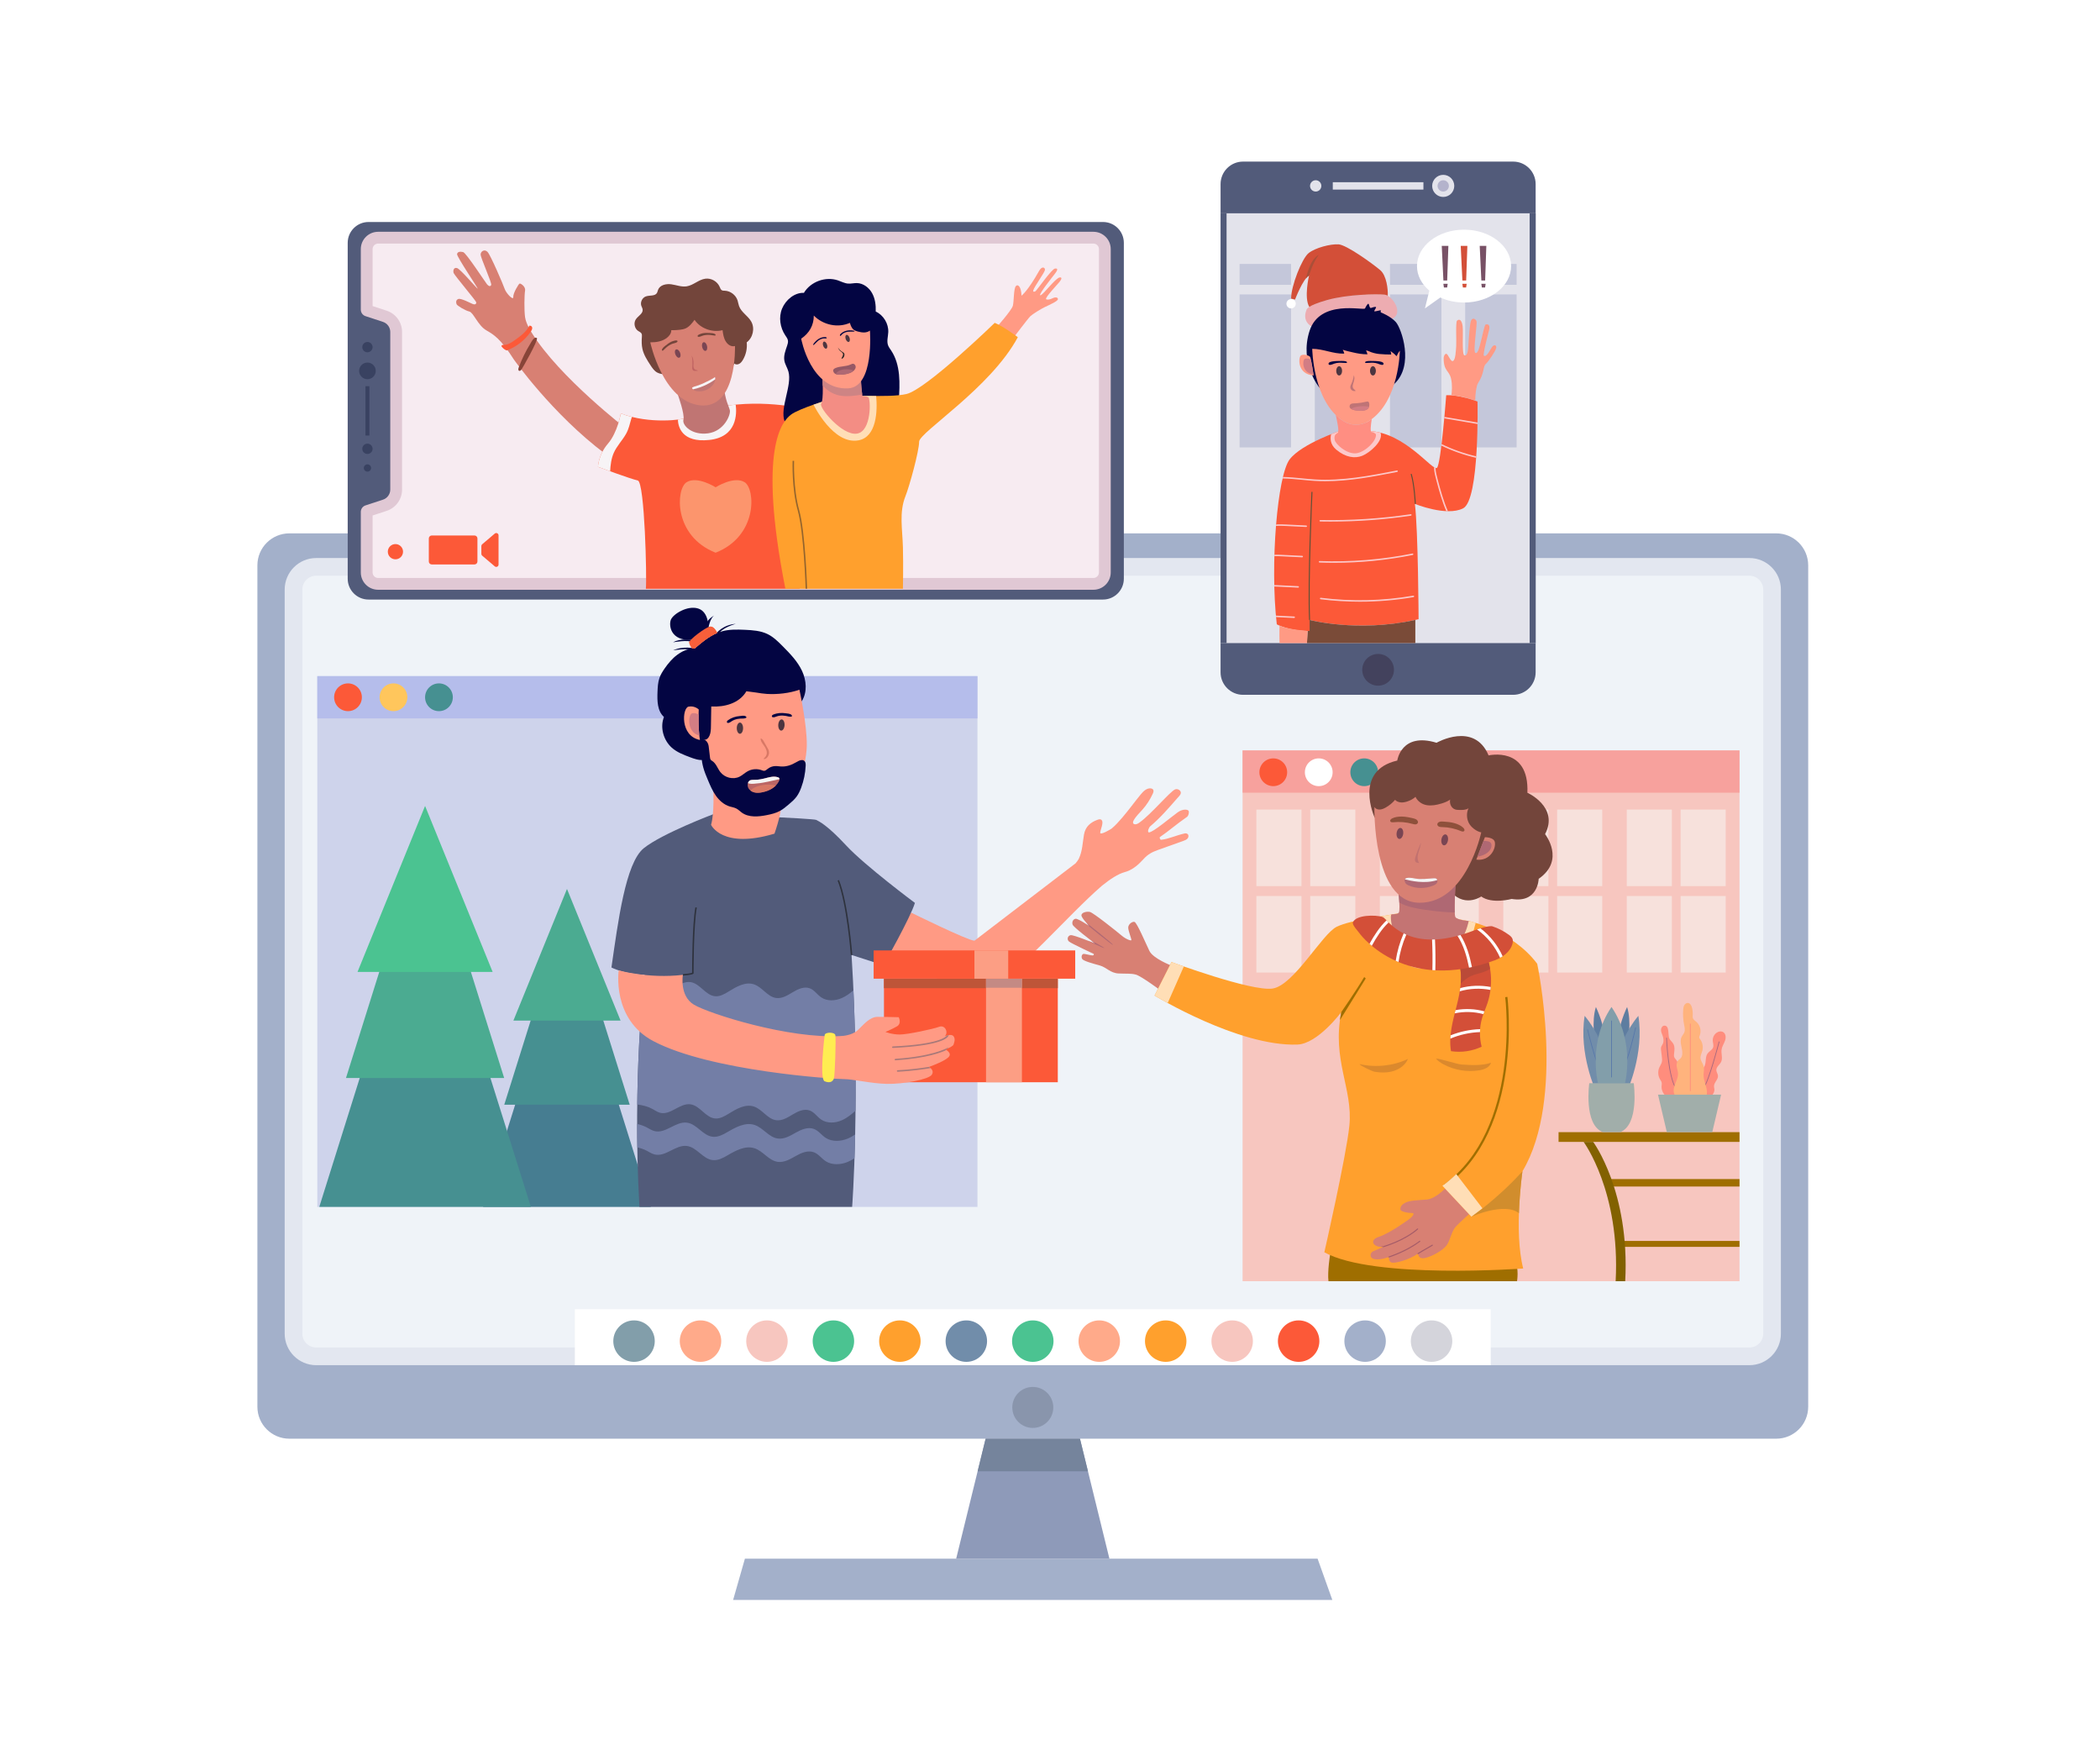 <?xml version="1.0" encoding="utf-8"?>
<!-- Generator: Adobe Illustrator 27.5.0, SVG Export Plug-In . SVG Version: 6.00 Build 0)  -->
<svg version="1.1" xmlns="http://www.w3.org/2000/svg" xmlns:xlink="http://www.w3.org/1999/xlink" x="0px" y="0px"
	 viewBox="0 0 600 500" style="enable-background:new 0 0 600 500;" xml:space="preserve">
<g id="BACKGROUND">
	<rect style="fill:#FFFFFF;" width="600" height="500"/>
</g>
<g id="OBJECTS">
	<g>
		<g>
			<path style="fill:#A3B0CA;" d="M82.675,410.992h424.817c5.046,0,9.136-4.09,9.136-9.136V161.501c0-5.046-4.09-9.136-9.136-9.136
				H82.675c-5.046,0-9.136,4.09-9.136,9.136v240.355C73.539,406.902,77.629,410.992,82.675,410.992z"/>
			<path style="fill:#E3E7F0;" d="M90.349,389.991h409.468c4.977,0,9.011-4.034,9.011-9.011V168.422
				c0-4.977-4.034-9.011-9.011-9.011H90.349c-4.976,0-9.011,4.034-9.011,9.011v212.559
				C81.339,385.957,85.373,389.991,90.349,389.991z"/>
			<path style="fill:#EFF3F8;" d="M90.349,384.941c-2.184,0-3.96-1.776-3.96-3.96V168.422c0-2.183,1.776-3.96,3.96-3.96h409.468
				c2.183,0,3.96,1.777,3.96,3.96v212.559c0,2.183-1.776,3.96-3.96,3.96H90.349z"/>
			<path style="fill:#8995AC;" d="M300.941,402.057c0,3.235-2.622,5.857-5.858,5.857c-3.235,0-5.857-2.622-5.857-5.857
				c0-3.235,2.622-5.857,5.857-5.857C298.318,396.2,300.941,398.822,300.941,402.057z"/>
			<polygon style="fill:#A3B0CA;" points="376.457,445.269 212.829,445.269 209.462,457.054 380.666,457.054 			"/>
			<polygon style="fill:#8E9AB9;" points="316.977,445.269 273.19,445.269 281.608,410.992 308.559,410.992 			"/>
			<rect x="164.25" y="373.997" style="fill:#FFFFFF;" width="261.666" height="15.994"/>
			<polygon style="fill:#75849C;" points="310.843,420.296 308.559,410.992 281.608,410.992 279.323,420.296 			"/>
			<g>
				<path style="fill:#829EAA;" d="M187.075,383.117c0,3.272-2.652,5.924-5.924,5.924s-5.924-2.652-5.924-5.924
					c0-3.272,2.652-5.924,5.924-5.924S187.075,379.845,187.075,383.117z"/>
				<path style="fill:#FFAA8A;" d="M206.064,383.117c0,3.272-2.653,5.924-5.924,5.924c-3.272,0-5.924-2.652-5.924-5.924
					c0-3.272,2.652-5.924,5.924-5.924C203.411,377.192,206.064,379.845,206.064,383.117z"/>
				<path style="fill:#F7C6BF;" d="M225.053,383.117c0,3.272-2.653,5.924-5.924,5.924c-3.272,0-5.924-2.652-5.924-5.924
					c0-3.272,2.652-5.924,5.924-5.924C222.4,377.192,225.053,379.845,225.053,383.117z"/>
				<path style="fill:#4BC391;" d="M244.041,383.117c0,3.272-2.653,5.924-5.924,5.924c-3.272,0-5.924-2.652-5.924-5.924
					c0-3.272,2.652-5.924,5.924-5.924C241.389,377.192,244.041,379.845,244.041,383.117z"/>
				<path style="fill:#FFA02D;" d="M263.03,383.117c0,3.272-2.652,5.924-5.924,5.924c-3.272,0-5.924-2.652-5.924-5.924
					c0-3.272,2.652-5.924,5.924-5.924C260.378,377.192,263.03,379.845,263.03,383.117z"/>
				<path style="fill:#718DAA;" d="M282.019,383.117c0,3.272-2.653,5.924-5.925,5.924s-5.924-2.652-5.924-5.924
					c0-3.272,2.652-5.924,5.924-5.924S282.019,379.845,282.019,383.117z"/>
				<path style="fill:#4BC391;" d="M301.008,383.117c0,3.272-2.652,5.924-5.924,5.924s-5.924-2.652-5.924-5.924
					c0-3.272,2.652-5.924,5.924-5.924S301.008,379.845,301.008,383.117z"/>
				<path style="fill:#FFAA8A;" d="M319.997,383.117c0,3.272-2.652,5.924-5.924,5.924c-3.272,0-5.924-2.652-5.924-5.924
					c0-3.272,2.652-5.924,5.924-5.924C317.344,377.192,319.997,379.845,319.997,383.117z"/>
				<path style="fill:#FFA02D;" d="M338.985,383.117c0,3.272-2.652,5.924-5.924,5.924c-3.272,0-5.924-2.652-5.924-5.924
					c0-3.272,2.653-5.924,5.924-5.924C336.333,377.192,338.985,379.845,338.985,383.117z"/>
				<path style="fill:#F7C6BF;" d="M357.974,383.117c0,3.272-2.652,5.924-5.924,5.924c-3.272,0-5.924-2.652-5.924-5.924
					c0-3.272,2.653-5.924,5.924-5.924C355.322,377.192,357.974,379.845,357.974,383.117z"/>
				<path style="fill:#FC5938;" d="M376.963,383.117c0,3.272-2.653,5.924-5.925,5.924c-3.272,0-5.924-2.652-5.924-5.924
					c0-3.272,2.653-5.924,5.924-5.924C374.31,377.192,376.963,379.845,376.963,383.117z"/>
				<path style="fill:#A3B0CA;" d="M395.952,383.117c0,3.272-2.652,5.924-5.924,5.924c-3.272,0-5.924-2.652-5.924-5.924
					c0-3.272,2.653-5.924,5.924-5.924C393.299,377.192,395.952,379.845,395.952,383.117z"/>
				<path style="fill:#D4D4DB;" d="M414.941,383.117c0,3.272-2.652,5.924-5.924,5.924c-3.272,0-5.924-2.652-5.924-5.924
					c0-3.272,2.653-5.924,5.924-5.924C412.288,377.192,414.941,379.845,414.941,383.117z"/>
			</g>
		</g>
		<g>
			<g>
				<g>
					<path style="fill:#525B7A;" d="M432.324,198.487h-77.159c-3.551,0-6.43-2.879-6.43-6.43V52.59c0-3.551,2.879-6.43,6.43-6.43
						h77.159c3.551,0,6.43,2.879,6.43,6.43v139.467C438.754,195.608,435.875,198.487,432.324,198.487z"/>
					<rect x="348.735" y="60.931" style="fill:#E3E3EB;" width="90.019" height="122.784"/>
					<rect x="348.735" y="60.931" style="fill:#525B7A;" width="1.714" height="122.784"/>
					<rect x="437.04" y="60.931" style="fill:#525B7A;" width="1.714" height="122.784"/>
					<g>
						<rect x="354.17" y="84.111" style="fill:#C4C7DA;" width="14.696" height="43.703"/>
						<rect x="354.17" y="75.401" style="fill:#C4C7DA;" width="14.696" height="5.963"/>
						<rect x="375.654" y="84.111" style="fill:#C4C7DA;" width="14.696" height="43.703"/>
						<rect x="375.654" y="75.401" style="fill:#C4C7DA;" width="14.696" height="5.963"/>
						<rect x="397.139" y="84.111" style="fill:#C4C7DA;" width="14.696" height="43.703"/>
						<rect x="397.139" y="75.401" style="fill:#C4C7DA;" width="14.696" height="5.963"/>
						<rect x="418.623" y="84.111" style="fill:#C4C7DA;" width="14.696" height="43.703"/>
						<rect x="418.623" y="75.401" style="fill:#C4C7DA;" width="14.696" height="5.963"/>
					</g>
					<path style="fill:#43425D;" d="M398.279,191.342c0,2.504-2.03,4.535-4.534,4.535s-4.535-2.03-4.535-4.535
						c0-2.504,2.03-4.534,4.535-4.534S398.279,188.837,398.279,191.342z"/>
					<rect x="380.796" y="52.053" style="fill:#E3E3EB;" width="25.896" height="2.105"/>
					<circle style="fill:#E3E3EB;" cx="412.349" cy="53.105" r="3.157"/>
					<circle style="fill:#B4B3CC;" cx="412.349" cy="53.105" r="1.616"/>
					<circle style="fill:#E3E3EB;" cx="375.913" cy="53.105" r="1.616"/>
					<g>
						<path style="fill:#FFFFFF;" d="M418.298,65.611c-7.425,0-13.444,4.658-13.444,10.405c0,2.703,1.343,5.158,3.527,7.008
							l-1.263,5.081l4.396-3.116c1.993,0.905,4.306,1.432,6.784,1.432c7.425,0,13.444-4.659,13.444-10.405
							C431.743,70.269,425.723,65.611,418.298,65.611z"/>
						<g>
							<g>
								<polygon style="fill:#785166;" points="411.929,70.245 413.823,70.245 413.481,80.136 412.403,80.136 								"/>
								<polygon style="fill:#785166;" points="412.39,81.068 412.547,82.12 413.468,82.12 413.626,81.068 								"/>
							</g>
							<g>
								<polygon style="fill:#D34F38;" points="417.351,70.245 419.245,70.245 418.903,80.136 417.825,80.136 								"/>
								<polygon style="fill:#D34F38;" points="417.812,81.068 417.969,82.12 418.89,82.12 419.048,81.068 								"/>
							</g>
							<g>
								<polygon style="fill:#785166;" points="422.773,70.245 424.667,70.245 424.325,80.136 423.247,80.136 								"/>
								<polygon style="fill:#785166;" points="423.234,81.068 423.391,82.12 424.312,82.12 424.47,81.068 								"/>
							</g>
						</g>
					</g>
				</g>
				<g>
					<path style="fill:#EDACB1;" d="M374.691,93.222c0,0-2.76-1.324-1.406-4.691c0,0-0.12-1.122,5.843-2.806
						c5.963-1.684,14.24-1.754,16.485-1.543c2.245,0.211,5.577,5.426,2.122,6.852C394.281,92.459,374.691,93.222,374.691,93.222z"/>
					<path style="fill:#030542;" d="M376.941,110.687c0,0-5.74-6.934-2.794-16.124c2.946-9.19,15.503-5.752,15.854-6.454
						c0.351-0.701,0.772-1.403,0.982-1.333c0.211,0.07,0.281,1.403,0.772,1.193c0.491-0.211,1.333-0.421,1.403-0.211
						c0.07,0.211-0.772,1.193-0.421,1.193c0.351,0,1.754-0.351,1.754-0.351v0.631c0,0,2.806,1.052,4.349,2.806
						c1.543,1.754,5.331,12.293-0.491,17.651C392.527,115.047,376.941,110.687,376.941,110.687z"/>
					<path style="fill:#FF9A84;" d="M399.955,100.175c0,0-0.178,14.634-8.849,20.102c-2.251,1.419-5.107,1.415-7.347-0.022
						c-8.654-5.553-8.832-20.606-8.832-20.606c3.141,0,6.009,1.492,9.148,1.368c-0.086-0.387-0.225-0.761-0.427-1.102
						c0.936,0.333,1.925,0.519,2.891,0.752c1.365,0.329,2.762,0.556,4.167,0.547c-0.1-0.389-0.213-0.749-0.424-1.091
						c0.249,0.003,0.567,0.082,0.806,0.207c0.75,0.392,2.088,0.719,2.931,0.794c1.154,0.102,2.312,0.155,3.471,0.157
						c0.007-0.344-0.064-0.689-0.215-0.998c0.611,0.432,1.248,0.907,1.733,1.477C399.254,101.245,399.592,100.615,399.955,100.175z"
						/>
					<path style="fill:#FF9A84;" d="M375.328,107.263c0,0-0.726-4.914-1.016-5.317c-0.29-0.402-1.8-0.862-2.583-0.431
						C370.945,101.947,370.509,106.919,375.328,107.263z"/>
					<path style="fill:#D27D84;" d="M374.545,102.729c-0.409-0.256-1.302-0.461-1.808-0.182c-0.59,0.325-0.914,3.985,2.543,4.396
						C375.156,106.128,374.813,103.931,374.545,102.729z"/>
					<g>
						<g>
							<path style="fill:#4C3540;" d="M383.458,105.943c0,0.729-0.377,1.32-0.842,1.32c-0.465,0-0.842-0.591-0.842-1.32
								c0-0.729,0.377-1.32,0.842-1.32C383.081,104.624,383.458,105.215,383.458,105.943z"/>
							<path style="fill:#030542;" d="M382.277,103.127c0.343-0.009,0.687-0.019,1.03-0.019c0.428-0.001,0.863,0.013,1.271,0.145
								c0.086,0.028,0.175,0.064,0.232,0.134s0.071,0.184,0.007,0.247c-0.05,0.05-0.129,0.055-0.2,0.056
								c-0.677,0.007-1.352-0.102-2.028-0.072c-0.468,0.021-0.933,0.11-1.376,0.262c-0.291,0.1-1.57,0.717-1.637,0.067
								c-0.06-0.576,1.135-0.702,1.495-0.747C381.471,103.15,381.874,103.138,382.277,103.127z"/>
						</g>
						<g>
							<path style="fill:#4C3540;" d="M391.426,105.943c0,0.729,0.377,1.32,0.842,1.32s0.842-0.591,0.842-1.32
								c0-0.729-0.377-1.32-0.842-1.32S391.426,105.215,391.426,105.943z"/>
							<path style="fill:#030542;" d="M392.608,103.127c-0.343-0.009-0.687-0.019-1.03-0.019c-0.428-0.001-0.863,0.013-1.271,0.145
								c-0.086,0.028-0.175,0.064-0.232,0.134s-0.071,0.184-0.007,0.247c0.05,0.05,0.129,0.055,0.2,0.056
								c0.677,0.007,1.352-0.102,2.028-0.072c0.468,0.021,0.933,0.11,1.376,0.262c0.291,0.1,1.57,0.717,1.637,0.067
								c0.059-0.576-1.135-0.702-1.495-0.747C393.414,103.15,393.01,103.138,392.608,103.127z"/>
						</g>
					</g>
					<path style="fill:#BF7476;" d="M390.276,114.765c0.262-0.065,0.579-0.123,0.766,0.071c0.088,0.091,0.124,0.219,0.148,0.343
						c0.105,0.526,0.048,1.118-0.302,1.523c-0.354,0.409-0.925,0.547-1.461,0.616c-0.798,0.103-4.196,0.057-3.808-1.44
						c0.203-0.785,1.32-0.635,1.907-0.676C388.453,115.137,389.374,114.991,390.276,114.765z"/>
					<path style="fill:#BF7476;" d="M386.178,109.48c-0.172,0.376-0.393,0.756-0.374,1.169c0.016,0.358,0.225,0.697,0.529,0.886
						c0.304,0.189,0.694,0.226,1.034,0.114c-0.25-0.292-0.621-0.485-0.788-0.831c-0.166-0.346-0.085-0.756,0.021-1.125
						c0.118-0.413,0.264-0.819,0.333-1.243c0.069-0.424,0.055-0.875-0.135-1.26C386.724,107.948,386.496,108.789,386.178,109.48z"/>
					<path style="fill:#D34F38;" d="M374.007,78.709c0,0-1.505,6.434,0.089,8.969c0.754-0.486,2.204-1.156,5.032-1.954
						c5.963-1.684,14.24-1.754,16.485-1.543c0.286,0.027,0.589,0.136,0.894,0.307c0.088-1.784-0.321-5.773-2.157-7.322
						c-2.245-1.894-9.61-7.225-11.925-7.366c-2.315-0.14-6.664,0.982-8.558,2.525c-1.894,1.543-4.981,9.33-4.981,12.978l1.122,0.281
						C370.009,85.584,372.254,79.691,374.007,78.709z"/>
					<path style="fill:#FFFFFF;" d="M370.219,86.772c0,0.736-0.597,1.333-1.333,1.333c-0.736,0-1.333-0.597-1.333-1.333
						s0.597-1.333,1.333-1.333C369.623,85.439,370.219,86.035,370.219,86.772z"/>
					<path style="fill:#FC5938;" d="M422.146,114.703c0,0-5.156-2.006-8.944-1.796c0,0-1.473,19.572-2.631,20.729
						c-1.158,1.158-9.031-10.101-19.457-10.522l-7.78-0.21c0,0-11.38,3.788-14.852,8.313c-3.472,4.525-5.682,29.778-3.683,47.14
						c0,0,3.472,1.894,9.365,1.894v-3.157c0,0,14.205,3.788,31.146-0.21c0,0-0.105-25.043-1.052-32.935
						c0,0,9.049,3.683,13.784,1.263C422.778,142.791,422.146,114.703,422.146,114.703z"/>
					<path style="fill:#FCC9CA;" d="M394.438,123.617c-1.074-0.275-2.183-0.457-3.324-0.503l-7.78-0.21c0,0-1.232,0.411-3.006,1.121
						c-0.263,1.025-0.39,2.886,1.446,4.421c2.685,2.245,5.351,2.596,7.455,1.754C391.333,129.357,395.359,125.94,394.438,123.617z"
						/>
					<path style="fill:#AB4F38;" d="M373.118,79.549c0.302-0.377,0.602-0.678,0.889-0.839c0,0,1.087-3.683,2.771-5.893
						C376.778,72.817,374.456,73.586,373.118,79.549z"/>
					<path style="fill:#FF8E82;" d="M391.896,123.434c-0.467-0.026-0.231-2.082,0.035-3.725c-0.266,0.198-0.54,0.388-0.825,0.568
						c-2.251,1.419-5.107,1.415-7.347-0.022c-0.775-0.497-1.48-1.074-2.125-1.706c0.412,1.738,1.057,4.792,0.582,5.091
						c-0.668,0.421-1.089,0.737-0.878,1.999c0.211,1.263,3.472,4.139,6.103,3.858c2.631-0.281,6.042-3.718,5.669-5.472
						C393.11,124.026,392.597,123.474,391.896,123.434z"/>
					<path style="fill:#5E5138;" d="M374.017,177.1c-0.486-11.553,0.674-36.347,0.686-36.596l0.294,0.014
						c-0.011,0.249-1.171,25.03-0.686,36.569L374.017,177.1z"/>
					<path style="fill:#5E5138;" d="M404.235,143.955c-0.003-0.056-0.29-5.627-1.186-8.522l0.281-0.087
						c0.908,2.93,1.197,8.538,1.199,8.594L404.235,143.955z"/>
					<path style="fill:#FF9A84;" d="M426.479,98.912c-0.528,0.506-1.684,3.314-2.525,2.683c-0.362-0.272,1.421-6.969,1.526-7.456
						c0.289-1.342-0.342-1.623-1-1.435c-0.368,0.105-0.977,3.413-1.421,5.051c-0.342,1.263-0.789,3.42-1.526,3.051
						c-0.737-0.368,0.631-8.47,0.316-9.102c-0.316-0.631-1.079-1.018-1.526-0.184c-0.395,0.737-0.684,5.34-0.789,7.234
						c-0.105,1.894-0.421,3.051-1.158,2.736c-0.737-0.316-0.263-6.576-0.474-8.269c-0.21-1.692-0.877-2.264-1.605-1.622
						c-0.447,0.395-0.132,5.998-0.237,7.26c-0.105,1.263-0.158,3.841-0.894,4.248c-0.737,0.407-1.421-2.143-1.999-2.038
						c-0.579,0.105-0.684,1.158-0.684,1.158c-0.053,3.841,1.526,3.472,2.105,5.945c0.416,1.777,0.234,3.766,0.099,4.747
						c2.615,0.16,5.481,1.048,6.815,1.507c-0.017-1.772,0.321-4.251,0.795-4.976c1.919-2.936,1.314-4.634,2.208-5.461
						c0.894-0.827,2.73-3.643,2.973-4.525C427.665,98.788,427.11,98.307,426.479,98.912z"/>
					<g>
						<path style="fill:#FCC9CA;" d="M372.068,159.206c0.112,0,0.205-0.088,0.211-0.2c0.006-0.116-0.084-0.215-0.201-0.22
							l-5.73-0.28c-0.73-0.035-1.478-0.069-2.226-0.049c-0.004,0.14-0.01,0.28-0.014,0.421c0.742-0.021,1.489,0.013,2.22,0.049
							l5.73,0.28C372.061,159.206,372.064,159.206,372.068,159.206z"/>
						<path style="fill:#FCC9CA;" d="M369.771,176.54c0.112,0,0.205-0.087,0.211-0.2c0.006-0.116-0.084-0.215-0.201-0.22
							l-5.232-0.255c0.013,0.141,0.025,0.283,0.038,0.423l5.174,0.253C369.764,176.54,369.768,176.54,369.771,176.54z"/>
						<path style="fill:#FCC9CA;" d="M370.909,167.872c0.003,0,0.007,0,0.01,0c0.112,0,0.205-0.087,0.211-0.2
							c0.006-0.116-0.084-0.215-0.201-0.22l-5.73-0.279c-0.369-0.018-0.742-0.034-1.118-0.045c0.003,0.141,0.005,0.281,0.009,0.422
							c0.365,0.011,0.729,0.026,1.088,0.044L370.909,167.872z"/>
						<path style="fill:#FCC9CA;" d="M373.227,150.118l-5.73-0.279c-0.948-0.047-1.924-0.088-2.896-0.012
							c-0.012,0.141-0.022,0.283-0.034,0.424c0.966-0.082,1.952-0.039,2.909,0.008l5.731,0.279c0.003,0,0.007,0,0.01,0
							c0.112,0,0.205-0.087,0.21-0.2C373.433,150.222,373.344,150.123,373.227,150.118z"/>
						<path style="fill:#FCC9CA;" d="M378.641,137.471c6.954,0,13.858-1.35,20.563-2.661c0.114-0.022,0.188-0.133,0.166-0.247
							c-0.022-0.114-0.136-0.192-0.247-0.166c-7.66,1.497-15.582,3.048-23.514,2.562c-1.221-0.074-2.461-0.199-3.661-0.32
							c-1.765-0.177-3.571-0.35-5.387-0.38c-0.034,0.14-0.068,0.277-0.102,0.421c1.826,0.025,3.661,0.198,5.447,0.377
							c1.203,0.121,2.449,0.246,3.677,0.321C376.603,137.441,377.622,137.471,378.641,137.471z"/>
						<path style="fill:#FCC9CA;" d="M404.046,170.33c-0.019-0.114-0.121-0.191-0.243-0.172c-8.74,1.508-17.636,1.713-26.44,0.609
							c-0.125-0.018-0.221,0.067-0.235,0.183c-0.015,0.115,0.067,0.221,0.182,0.235c3.734,0.469,7.483,0.702,11.231,0.702
							c5.13,0,10.259-0.439,15.334-1.314C403.989,170.553,404.066,170.445,404.046,170.33z"/>
						<path style="fill:#FCC9CA;" d="M377.212,148.977c0.967,0.018,1.934,0.027,2.902,0.027c7.69,0,15.42-0.568,23.017-1.692
							c0.115-0.017,0.195-0.124,0.177-0.239c-0.017-0.114-0.125-0.199-0.238-0.177c-8.531,1.262-17.229,1.823-25.85,1.66
							c-0.104,0.018-0.212,0.09-0.215,0.206C377.003,148.879,377.096,148.975,377.212,148.977z"/>
						<path style="fill:#FCC9CA;" d="M376.798,160.479c-0.004,0.116,0.086,0.214,0.203,0.218c1.379,0.05,2.758,0.075,4.138,0.075
							c7.551,0,15.102-0.749,22.502-2.234c0.114-0.023,0.188-0.134,0.165-0.248c-0.023-0.113-0.127-0.19-0.247-0.165
							c-8.721,1.751-17.65,2.477-26.543,2.151C376.905,160.269,376.802,160.363,376.798,160.479z"/>
					</g>
					<g>
						<path style="fill:#FCC9CA;" d="M410.811,137.155c-0.303-1.128-0.615-2.294-0.669-3.473c0-0.003,0-0.005,0-0.008
							c-0.123-0.041-0.266-0.113-0.427-0.214c0.002,0.081,0.003,0.162,0.007,0.242c0.057,1.224,0.376,2.413,0.684,3.563
							c0.759,2.831,1.579,5.878,2.817,8.752c0.156,0.007,0.312,0.011,0.467,0.013C412.417,143.128,411.582,140.03,410.811,137.155z"
							/>
						<path style="fill:#FCC9CA;" d="M412.681,119.095c-0.013,0.138-0.026,0.28-0.039,0.421l9.508,1.615
							c0.002-0.145,0.004-0.284,0.005-0.426L412.681,119.095z"/>
						<path style="fill:#FCC9CA;" d="M421.786,130.359c-3.423-0.789-6.74-1.962-9.908-3.501c-0.018,0.148-0.036,0.296-0.054,0.442
							c3.176,1.531,6.501,2.698,9.931,3.483C421.765,130.642,421.776,130.501,421.786,130.359z"/>
					</g>
					<path style="fill:#7A4B38;" d="M374.164,177.094v3.157c-0.191,0-0.372-0.007-0.559-0.011c-0.145,1.9-0.178,3.476-0.178,3.476
						h30.954v-6.625C387.855,180.738,374.164,177.094,374.164,177.094z"/>
					<path style="fill:#FF9A84;" d="M365.581,178.712c0,0-0.079,2.19,0,5.003h7.847l0.178-3.476
						C373.606,180.239,367.554,179.805,365.581,178.712"/>
					<path style="fill:#D27D84;" d="M391.155,116.174c-0.507-0.091-1.074-0.147-1.684-0.147c-1.553,0-2.873,0.333-3.408,0.801
						c0.893,0.557,2.792,0.563,3.364,0.49c0.537-0.069,1.107-0.207,1.461-0.616C391.02,116.55,391.099,116.366,391.155,116.174z"/>
				</g>
			</g>
			<g>
				<g>
					<path style="fill:#525B7A;" d="M105.302,171.273H315.14c3.291,0,5.959-2.668,5.959-5.959V69.378
						c0-3.291-2.668-5.959-5.959-5.959H105.302c-3.291,0-5.959,2.668-5.959,5.959v95.936
						C99.343,168.605,102.011,171.273,105.302,171.273z"/>
					<path style="fill:#E0C8D4;" d="M312.405,66.215H108.036c-2.733,0-4.948,2.215-4.948,4.948v17.293
						c0,0.845,0.543,1.594,1.345,1.858l4.984,1.636c1.246,0.409,2.089,1.572,2.089,2.884v45.023c0,1.312-0.842,2.475-2.089,2.884
						l-4.984,1.636c-0.803,0.264-1.345,1.013-1.345,1.858v17.294c0,2.733,2.215,4.948,4.948,4.948h204.369
						c2.733,0,4.948-2.215,4.948-4.948V71.163C317.353,68.43,315.138,66.215,312.405,66.215z"/>
					<path style="fill:#F7EBF1;" d="M108.036,165.11c-0.872,0-1.581-0.709-1.581-1.581v-16.271l4.013-1.318
						c2.636-0.866,4.406-3.311,4.406-6.083V94.835c0-2.773-1.77-5.217-4.405-6.083l-4.013-1.318V71.163
						c0-0.872,0.709-1.581,1.581-1.581h204.369c0.872,0,1.581,0.709,1.581,1.581v92.366c0,0.872-0.709,1.581-1.581,1.581H108.036z"
						/>
					<g>
						<circle style="fill:#394261;" cx="104.982" cy="99.166" r="1.473"/>
						<path style="fill:#394261;" d="M106.024,133.69c0,0.575-0.466,1.042-1.042,1.042c-0.575,0-1.042-0.466-1.042-1.042
							s0.466-1.042,1.042-1.042C105.557,132.648,106.024,133.115,106.024,133.69z"/>
						<path style="fill:#394261;" d="M107.358,105.949c0,1.312-1.064,2.376-2.376,2.376c-1.312,0-2.376-1.064-2.376-2.376
							c0-1.312,1.064-2.376,2.376-2.376C106.294,103.573,107.358,104.636,107.358,105.949z"/>
						<path style="fill:#394261;" d="M106.455,128.208c0,0.814-0.66,1.473-1.473,1.473s-1.473-0.66-1.473-1.473
							s0.66-1.473,1.473-1.473S106.455,127.394,106.455,128.208z"/>
						<rect x="104.421" y="110.32" style="fill:#394261;" width="1.122" height="14.1"/>
					</g>
					<g>
						<path style="fill:#FC5938;" d="M135.563,161.248h-12.198c-0.467,0-0.846-0.379-0.846-0.846v-6.586
							c0-0.467,0.379-0.846,0.846-0.846h12.198c0.467,0,0.846,0.379,0.846,0.846v6.586
							C136.409,160.869,136.03,161.248,135.563,161.248z"/>
						<path style="fill:#FC5938;" d="M137.531,155.986v2.246c0,0.193,0.085,0.376,0.232,0.502l3.594,3.054
							c0.428,0.363,1.085,0.059,1.085-0.501v-8.355c0-0.561-0.657-0.865-1.085-0.502l-3.594,3.054
							C137.616,155.609,137.531,155.793,137.531,155.986z"/>
						<circle style="fill:#FC5938;" cx="112.979" cy="157.6" r="2.175"/>
					</g>
				</g>
				<g>
					<path style="fill:#D88073;" d="M151.912,95.027c0,0-1.613-2.455-1.894-4.419c-0.281-1.964-0.21-6.384,0-7.576
						c0.21-1.193-1.263-2.104-1.543-2.034c-0.281,0.07-1.894,2.736-1.824,3.858c0.07,1.122-2.034-1.052-2.455-2.315
						c-0.421-1.263-4.069-9.751-4.91-10.592c-0.842-0.842-1.894-0.211-1.964,0.701c-0.07,0.912,3.297,8.207,3.016,8.769
						c-0.281,0.561-0.772,0.281-1.192-0.21c-0.421-0.491-5.963-8.979-6.805-9.19c-0.842-0.21-1.613-0.14-1.754,0.561
						s6.103,9.891,5.893,9.891c-0.21,0-4.915-5.612-5.895-5.893c-0.98-0.281-1.19,0.772-0.98,1.403
						c0.21,0.631,6.383,7.927,6.454,8.348c0.07,0.421-0.21,0.842-1.052,0.491c-0.842-0.351-3.297-1.684-4.069-1.403
						c-0.772,0.281-0.631,1.052-0.491,1.473c0.14,0.421,2.455,1.824,3.648,2.104c1.193,0.281,2.438,3.98,4.875,5.384
						c2.124,1.223,4.082,2.401,7.839,8.313c0,0,10.996,15.626,26.148,26.99l6.311-6.942
						C179.267,122.739,159.769,107.794,151.912,95.027z"/>
					<path style="fill:#FC5938;" d="M196.001,119.369c-0.736,0.526-10.417,1.894-18.625-1.263c0,0-0.947,5.472-3.683,8.628
						c-2.736,3.157-2.841,6.629-2.841,6.629s9.365,3.472,11.364,3.893c1.999,0.421,2.631,28.2,2.315,30.936h43.946
						c0,0-4.698-38.091-3.751-38.933c0.947-0.842,8.418,0.631,8.313,0c-0.105-0.631-0.947-11.89-0.947-11.89
						s-11.065-3.293-24.029-1.525C195.098,117.613,196.001,119.369,196.001,119.369z"/>
					<path style="fill:#F7F4F6;" d="M202.63,125.682c7.937-0.835,7.918-7.41,7.573-10.085c-0.707,0.068-1.42,0.149-2.14,0.247
						c-12.965,1.768-12.062,3.524-12.062,3.524c-0.197,0.141-1.042,0.342-2.324,0.501
						C193.758,121.898,194.79,126.507,202.63,125.682z"/>
					<path style="fill:#C07573;" d="M193.704,112.865c0,0,1.981,5.452,1.56,7.03c-0.421,1.578,2.42,4.525,7.05,3.893
						c4.63-0.631,6.524-5.367,6.208-6.629c-0.316-1.263-1.263-2.525-1.789-7.155C206.207,105.374,193.704,112.865,193.704,112.865z"
						/>
					<path style="fill:#73453B;" d="M209.8,103.877c0.391,0.321,0.986,0.292,1.428,0.046c0.442-0.246,0.757-0.668,1.017-1.102
						c0.896-1.496,1.29-3.287,1.104-5.021c1.791-1.341,2.389-4.044,1.266-5.98c-0.942-1.623-2.833-2.622-3.463-4.39
						c-0.187-0.524-0.248-1.086-0.421-1.615c-0.505-1.548-2.034-2.704-3.662-2.767c-0.278-0.011-0.571,0.004-0.815-0.129
						c-0.353-0.193-0.484-0.623-0.643-0.993c-0.662-1.536-2.404-2.529-4.063-2.314c-1.934,0.25-3.456,1.903-5.385,2.191
						c-1.461,0.218-2.906-0.38-4.369-0.587c-1.463-0.207-3.262,0.193-3.776,1.578c-0.109,0.294-0.151,0.615-0.31,0.885
						c-0.585,0.994-2.105,0.608-3.189,1.004c-1.028,0.375-1.634,1.635-1.286,2.673c0.12,0.357,0.335,0.686,0.381,1.059
						c0.143,1.164-1.277,1.822-1.936,2.792c-0.709,1.043-0.394,2.642,0.658,3.338c0.338,0.223,0.752,0.381,0.949,0.735
						c0.16,0.288,0.135,0.638,0.111,0.966c-0.084,1.168-0.095,2.354,0.17,3.495c0.388,1.67,1.342,3.144,2.279,4.579
						c0.521,0.799,1.075,1.628,1.909,2.092c0.763,0.425,1.668,0.491,2.541,0.534c4.632,0.229,9.284,0.076,13.891-0.457
						C206.306,106.245,208.912,105.817,209.8,103.877z"/>
					<path style="fill:#D88073;" d="M185.794,97.798c0,0,3.578,16.836,14.205,17.993c10.628,1.157,9.996-16.941,9.996-16.941
						c-1.089,0.28-2.036-0.366-2.636-1.318c-0.6-0.951-0.77-2.104-0.912-3.219c-2.901,0.754-6.339-0.456-8.001-2.951
						c-0.693,0.932-1.468,1.96-2.527,2.436c-0.525,0.236-1.101,0.337-1.672,0.406c-0.815,0.099-1.636,0.14-2.457,0.122
						c0.042,0.844-0.526,1.602-1.185,2.131C189.247,97.547,187.535,97.798,185.794,97.798z"/>
					<path style="fill:#C07573;" d="M204.268,107.644c0.27,0.766-0.06,1.624-0.553,2.269c-1.043,1.364-2.858,2.093-4.555,1.829
						c-0.534-0.083-1.1-0.292-1.372-0.759c-0.028-0.048-0.053-0.103-0.045-0.158c0.045-0.286,1.015-0.498,1.281-0.589
						c0.613-0.21,1.22-0.43,1.815-0.689C201.17,109.404,204.365,107.922,204.268,107.644z"/>
					<path style="fill:#F7F4F6;" d="M204.268,107.644c0.097,0.277-3.098,1.759-3.429,1.903c-0.595,0.258-1.202,0.479-1.815,0.689
						c-0.266,0.091-1.236,0.303-1.281,0.589c-0.009,0.055,0.017,0.109,0.045,0.157c0.056,0.097,0.132,0.176,0.21,0.251
						c3.031-0.663,5.267-2.063,6.356-2.867C204.372,108.123,204.351,107.88,204.268,107.644z"/>
					<path style="fill:#FC5938;" d="M151.253,93.029c-0.868,1.766-2.534,2.98-4.137,4.122c-0.952,0.678-1.993,1.386-3.162,1.366
						c-0.287-0.005-0.7,0.06-0.672,0.346c0.008,0.081,0.056,0.151,0.105,0.216c0.352,0.46,0.83,0.823,1.369,1.037
						c2.747-1.005,5.171-2.879,6.833-5.285c0.244-0.353,0.512-0.772,0.472-1.199C152.02,93.204,151.682,93.016,151.253,93.029z"/>
					<path style="fill:#874438;" d="M148.191,105.012c-0.117,0.316-0.181,0.771,0.116,0.907c0.184,0.085,0.399-0.026,0.543-0.173
						c0.356-0.361,5.049-8.7,4.55-9.148c-0.735-0.66-1.62,1.164-1.857,1.547C150.207,100.308,149.081,102.612,148.191,105.012z"/>
					<path style="fill:#F7F4F6;" d="M177.376,118.106c0,0-0.947,5.472-3.683,8.628c-2.736,3.157-2.841,6.629-2.841,6.629
						s1.525,0.566,3.475,1.268c0.105-1.827,0.314-3.656,1.06-5.315c0.869-1.932,2.401-3.485,3.454-5.323
						c0.801-1.399,1.083-2.845,1.525-4.366c0.05-0.171,0.12-0.347,0.196-0.524C179.49,118.836,178.421,118.508,177.376,118.106z"/>
					<path style="fill:#FC956D;" d="M212.769,137.764c-3.035-1.917-8.307,1.438-8.307,1.438s-5.272-3.355-8.307-1.438
						c-3.035,1.917-3.834,15.335,8.307,20.128C216.603,153.1,215.804,139.681,212.769,137.764z"/>
					<path style="fill:#794553;" d="M194.3,100.731c0.261,0.646,0.176,1.29-0.19,1.438c-0.366,0.148-0.875-0.256-1.136-0.903
						c-0.261-0.646-0.176-1.29,0.19-1.438C193.531,99.681,194.039,100.085,194.3,100.731z"/>
					<path style="fill:#73453B;" d="M190.399,99.239c-0.319,0.28-0.606,0.595-0.931,0.868c-0.046,0.039-0.097,0.078-0.157,0.083
						c-0.098,0.008-0.182-0.085-0.196-0.183c-0.014-0.097,0.025-0.194,0.07-0.281c0.219-0.418,0.602-0.722,0.974-1.012
						c0.539-0.42,1.091-0.846,1.718-1.129c0.233-0.105,1.646-0.622,1.702-0.108c0.047,0.433-1.222,0.621-1.482,0.724
						C191.479,98.448,190.9,98.799,190.399,99.239z"/>
					<path style="fill:#794553;" d="M200.619,99.162c0.159,0.679,0.6,1.156,0.985,1.065c0.384-0.09,0.567-0.714,0.407-1.392
						c-0.159-0.679-0.6-1.156-0.985-1.065C200.642,97.86,200.459,98.483,200.619,99.162z"/>
					<path style="fill:#73453B;" d="M202.946,95.693c0.422,0.045,0.838,0.137,1.261,0.173c0.06,0.005,0.124,0.008,0.176-0.022
						c0.085-0.05,0.099-0.174,0.055-0.262c-0.045-0.088-0.132-0.144-0.22-0.189c-0.42-0.216-0.908-0.243-1.379-0.265
						c-0.683-0.033-1.379-0.062-2.054,0.069c-0.251,0.049-1.704,0.441-1.453,0.894c0.211,0.381,1.357-0.197,1.629-0.263
						C201.607,95.669,202.283,95.622,202.946,95.693z"/>
					<path style="fill:#C06462;" d="M197.614,101.552c0.247,1.054,0.243,2.15,0.172,3.23c-0.014,0.215-0.03,0.434,0.022,0.642
						c0.052,0.209,0.185,0.41,0.387,0.484c0.083,0.031,0.173,0.038,0.262,0.043c0.315,0.019,0.631,0.01,0.945-0.024
						c-0.201-0.247-0.56-0.214-0.833-0.378c-0.264-0.158-0.397-0.473-0.432-0.778c-0.034-0.305,0.013-0.613,0.026-0.921
						C198.196,103.056,198.036,102.228,197.614,101.552z"/>
					<path style="fill:#030542;" d="M256.784,114.598c0.344-4.976,0.584-10.369-2.195-14.512c-0.311-0.464-0.661-0.913-0.854-1.437
						c-0.437-1.185-0.002-2.49,0.055-3.751c0.11-2.438-1.368-4.874-3.582-5.901c0.062-1.813-0.163-3.689-1.048-5.272
						c-0.885-1.584-2.527-2.826-4.341-2.862c-0.844-0.017-1.683,0.219-2.525,0.15c-1.007-0.082-1.922-0.588-2.878-0.914
						c-3.533-1.206-7.806,0.357-9.728,3.558c-2.677-0.118-5.203,2.009-6.231,4.483c-1.028,2.474-0.58,5.437,0.91,7.663
						c0.307,0.459,0.664,0.913,0.757,1.457c0.086,0.505-0.069,1.018-0.234,1.504c-0.473,1.393-1.046,2.844-0.777,4.29
						c0.198,1.064,0.836,1.995,1.138,3.035c1.164,4.007-2.521,10.384-1.074,14.297c6.869,2.196,13.801,1.097,21.007,0.833
						c4.925-0.18,10.154-1.096,13.763-4.451L256.784,114.598z"/>
					<path style="fill:#FF9A84;" d="M284.694,93.527c0,0,4.374-4.896,4.7-6.202c0.326-1.306,0.199-4.873,0.852-5.591
						c0.653-0.718,1.548,0.32,1.613,2.736c0,0,1.822-1.328,5.025-7.085c0.811-1.458,1.715-0.995,1.682-0.309
						c-0.033,0.685-3.041,4.764-3.357,5.904c-0.115,0.415,0.342,0.46,0.702,0.167c0.359-0.294,4.604-6.313,5.495-6.429
						c1.144-0.149,0.57,0.72-0.05,1.536c-0.62,0.816-4.604,5.761-4.161,6.102c0.11,0.084,0.457-0.163,1.306-1.045
						s3.362-3.917,4.243-4.048c0.881-0.131,0.458,0.66-0.02,1.253c-0.574,0.711-4.236,4.554-3.841,4.946
						c0.219,0.216,1.052,0.154,1.868-0.263c0.816-0.417,1.569-0.256,1.504,0.299c-0.065,0.555-2.316,1.547-3.687,2.2
						c-1.371,0.653-3.527,2.044-4.147,2.599c-0.62,0.555-5.092,6.496-5.092,6.496L284.694,93.527z"/>
					<path style="fill:#FFA02D;" d="M237.494,113.967c0,0-9.119,2.666-11.505,4.49c-2.385,1.824-9.592,9.181-1.596,49.736h33.584
						c0,0,0.14-6.664,0-11.855c-0.14-5.191-1.122-9.961,0.717-14.58c1.167-2.93,3.913-12.919,3.913-15.584
						c0-2.666,20.413-15.328,28.2-29.849c0,0-3.928-2.981-6.594-4.104c0,0-19.642,19.081-25.254,20.343
						C253.348,113.827,242.703,112.284,237.494,113.967z"/>
					<path style="fill:#FFDEB6;" d="M245.351,125.78c5.085-0.997,5.398-8.317,4.979-12.663c-4.734-0.013-9.742-0.15-12.835,0.85
						c0,0-1.273,0.372-2.992,0.934c-1.26,0.425-2.063,0.697-2.063,0.697S238.055,127.211,245.351,125.78z"/>
					<path style="fill:#F38D84;" d="M234.969,107.513c0,0,0.421,6.85-0.351,7.809c-0.772,0.96,5.928,9.184,10.207,8.553
						c4.279-0.631,3.963-10.029,3.262-10.399c-0.701-0.37-1.683-0.37-1.683-0.37s-0.702-4.54-0.281-7.206
						C246.543,103.234,234.969,107.513,234.969,107.513z"/>
					<path style="fill:#CE8484;" d="M245.99,107.837c-3.306,0.095-6.621-0.226-9.901-0.72c-0.689,0.237-1.12,0.396-1.12,0.396
						s0.072,1.19,0.102,2.645c0.257,0.284,0.526,0.543,0.767,0.765c1.104,1.017,2.482,1.741,3.953,2.048
						c1.187,0.248,2.414,0.234,3.622,0.137c0.984-0.079,1.964-0.215,2.934-0.402C246.23,111.851,245.979,109.759,245.99,107.837z"/>
					<path style="fill:#FF9A84;" d="M232.515,90.149c2.652,2.69,6.861,3.612,10.316,2.085c0.206,0.758,0.507,1.547,1.144,2.005
						c0.32,0.23,0.702,0.357,1.084,0.458c1.229,0.324,2.461,0.496,3.49-0.251c0,0,1.304,16.111-6.214,16.494
						c-10.76,0.549-13.426-14.193-13.426-14.193C231.213,95.181,232.523,92.935,232.515,90.149z"/>
					<path style="fill:#93642D;" d="M230.185,168.199c-0.004-0.16-0.496-16.111-2.247-22.327
						c-1.766-6.273-1.479-14.156-1.476-14.235l0.421,0.016c-0.003,0.079-0.288,7.897,1.46,14.105
						c1.764,6.266,2.257,22.268,2.262,22.429L230.185,168.199z"/>
					<path style="fill:#242424;" d="M240.842,101.034c0.092,0.245,0.001,0.519-0.118,0.752c-0.119,0.233-0.269,0.46-0.3,0.72
						c0.531-0.116,0.877-0.695,0.844-1.238c-0.008-0.127-0.034-0.257-0.101-0.365c-0.105-0.17-0.292-0.266-0.464-0.367
						c-0.539-0.32-0.985-0.771-1.316-1.302c0.132,0.333,0.268,0.599,0.503,0.867C240.163,100.41,240.693,100.64,240.842,101.034z"/>
					<path style="fill:#4C3540;" d="M236.28,98.401c0.192,0.55,0.104,1.081-0.196,1.186c-0.3,0.105-0.699-0.257-0.891-0.807
						c-0.192-0.55-0.104-1.081,0.196-1.186C235.689,97.489,236.088,97.851,236.28,98.401z"/>
					<path style="fill:#4C3540;" d="M242.719,96.483c0.192,0.55,0.104,1.081-0.196,1.186c-0.3,0.105-0.699-0.257-0.891-0.807
						c-0.192-0.55-0.104-1.081,0.196-1.186C242.128,95.572,242.527,95.933,242.719,96.483z"/>
					<path style="fill:#030542;" d="M234.43,96.922c-0.512,0.243-0.946,0.624-1.331,1.04c-0.225,0.243-0.449,0.51-0.758,0.629
						c-0.051-0.138,0.033-0.286,0.117-0.406c0.759-1.081,1.974-1.928,3.295-1.903c0.127,0.002,0.267,0.018,0.356,0.109
						c0.387,0.391-0.426,0.281-0.531,0.278C235.183,96.654,234.786,96.753,234.43,96.922z"/>
					<path style="fill:#030542;" d="M241.541,94.933c0.534-0.189,1.111-0.225,1.677-0.201c0.331,0.014,0.678,0.045,0.981-0.088
						c-0.061-0.134-0.225-0.18-0.37-0.206c-1.3-0.232-2.76,0.025-3.679,0.973c-0.089,0.091-0.176,0.201-0.176,0.328
						c0.002,0.55,0.501-0.101,0.573-0.178C240.818,95.273,241.169,95.064,241.541,94.933z"/>
					<path style="fill:#955865;" d="M243.14,104.082c0.15-0.073,0.302-0.152,0.469-0.172c0.519-0.062,0.938,0.527,0.869,1.045
						c-0.069,0.518-0.475,0.929-0.914,1.213c-0.982,0.634-2.186,0.817-3.353,0.875c-0.75,0.037-1.813-0.035-2.102-0.894
						c-0.177-0.525,0.107-0.792,0.572-0.998C240.089,104.528,241.713,104.774,243.14,104.082z"/>
					<path style="fill:#AF6873;" d="M241.877,105.478c-1.549,0-2.822,0.602-3.056,1.388c0.431,0.178,0.96,0.198,1.39,0.177
						c1.167-0.058,2.371-0.241,3.353-0.875c0.125-0.081,0.244-0.174,0.356-0.275C243.373,105.637,242.663,105.478,241.877,105.478z"
						/>
				</g>
			</g>
			<g>
				<g>
					<g>
						<rect x="90.658" y="193.148" style="fill:#CED3EB;" width="188.614" height="151.628"/>
						<rect x="90.658" y="193.148" style="fill:#B5BDEB;" width="188.614" height="12.079"/>
						<g>
							<circle style="fill:#FC5938;" cx="99.428" cy="199.188" r="3.965"/>
							<circle style="fill:#FFC65C;" cx="112.422" cy="199.188" r="3.965"/>
							<circle style="fill:#469091;" cx="125.415" cy="199.188" r="3.965"/>
						</g>
					</g>
					<g>
						<polygon style="fill:#467D91;" points="161.995,268.405 138.025,344.776 185.965,344.776 						"/>
						<polygon style="fill:#469091;" points="161.995,258.48 144.074,315.577 179.916,315.577 						"/>
						<polygon style="fill:#4BAB91;" points="161.995,253.942 146.685,291.551 177.305,291.551 						"/>
					</g>
					<g>
						<polygon style="fill:#469091;" points="121.45,248.468 91.222,344.776 151.678,344.776 						"/>
						<polygon style="fill:#4BAB91;" points="121.45,235.951 98.85,307.954 144.049,307.954 						"/>
						<polygon style="fill:#4BC391;" points="121.45,230.229 102.143,277.655 140.756,277.655 						"/>
					</g>
				</g>
				<g>
					<path style="fill:#030542;" d="M229.091,200.287c1.604-2.541,1.332-5.919,0.056-8.64c-1.275-2.721-3.417-4.924-5.534-7.057
						c-1.292-1.301-2.622-2.62-4.267-3.432c-2-0.986-4.294-1.142-6.522-1.241c-2.263-0.101-4.573-0.156-6.745,0.485
						c-2.908,0.858-5.306,2.879-7.612,4.848c-1.768-0.071-3.532,0.759-4.96,1.803c-1.428,1.044-2.574,2.429-3.587,3.879
						c-0.6,0.859-1.164,1.756-1.508,2.746c-0.441,1.271-0.499,2.638-0.553,3.982c-0.102,2.549-0.06,5.459,1.844,7.157
						c-1.171,2.941-0.16,6.587,2.179,8.72c1.468,1.339,3.378,2.068,5.238,2.767c1.253,0.471,2.57,0.95,3.898,0.78
						c1.031-0.132,1.969-0.645,2.874-1.158c6.172-3.501,12.089-7.452,17.687-11.813
						C223.579,202.556,226.757,201.279,229.091,200.287z"/>
					<path style="fill:#030542;" d="M204.645,180.939l0.551,0.39c0.862-2.01,5.025-3.12,5.025-3.12
						C206.488,178.486,204.645,180.939,204.645,180.939z"/>
					<path style="fill:#FF9A84;" d="M338.516,238.08c-2.58,0.565-4.491,1.567-6.756,1.823c-0.223,0.025-0.454-0.428-0.424-0.65
						c0.015-0.114,0.129-0.18,0.224-0.244c2.247-1.51,4.549-3.56,7.569-5.643c0.418-0.288,0.675-1.235,0.483-1.705
						c-0.183-0.449-1.644-0.667-3.117,0.386c-1.891,1.351-7.05,5.752-8.228,5.743c-0.312-0.003-0.282-0.567-0.152-0.85
						c0.13-0.284,0.284-0.693,0.523-0.894c2.856-2.401,5.155-5.082,7.611-7.892c0.535-0.612,1.414-1.335,1.044-2.058
						c-0.275-0.536-1.016-0.82-1.569-0.582c-1.456,0.624-6.854,7.112-10.154,9.456c-0.369,0.262-0.781,0.519-1.234,0.508
						c-0.21-0.005-0.434-0.083-0.546-0.26c-0.156-0.247-0.041-0.572,0.097-0.831c0.627-1.176,1.632-2.094,2.516-3.09
						c1.213-1.369,2.219-2.922,2.974-4.589c0.163-0.36,0.31-0.799,0.094-1.131c-0.147-0.226-0.427-0.33-0.696-0.359
						c-1.158-0.126-2.12,0.835-2.86,1.734c-1.798,2.184-3.445,4.489-5.29,6.635c-0.927,1.078-1.897,2.169-2.987,3.087
						c-0.236,0.199-3.299,2.015-3.289,1.215c0.01-0.867,1.141-2.971,0.342-3.69c-0.276-0.249-0.709-0.16-1.059-0.035
						c-2.096,0.744-3.521,1.997-3.916,4.221c-0.417,2.354-0.428,4.7-1.474,6.909c-0.166,0.35-0.498,0.808-0.942,1.336
						l-28.893,22.105c-2.104-0.14-18.097-8.04-18.097-8.04l-7.747,11.952c0,0,22.869,12.599,31.286,8.855
						c6.597-2.935,21.573-20.352,30.99-28.478c2.428-1.964,4.624-3.362,6.443-3.867c0.257-0.071,0.51-0.153,0.76-0.245
						c1.857-0.686,3.367-2.055,4.677-3.502c1.238-1.367,2.415-1.996,4.186-2.628c2.399-0.856,4.798-1.713,7.196-2.569
						c0.451-0.161,0.926-0.338,1.227-0.711c0.301-0.373,0.332-1.006-0.062-1.277C339.052,238.077,338.769,238.025,338.516,238.08z"
						/>
					<path style="fill:#FF9A84;" d="M228.408,197.027c0,0,2.202,9.955,2.106,15.986c-0.096,6.031-3.787,21.36-16.847,17.805
						c-12.659-3.446-12.657-19.444-12.657-19.444c0.888,0,1.383-0.458,1.731-1.275c0.348-0.817,0.368-1.731,0.383-2.618
						c0.031-1.889,0.063-3.777,0.094-5.666c1.93,0.109,3.804-0.099,5.618-0.769s3.464-1.893,4.414-3.576
						c0.879,0.143,1.901,0.224,2.781,0.367c1.02,0.165,2.041,0.331,3.072,0.395C222.099,198.415,225.58,198.037,228.408,197.027z"/>
					<path style="fill:#525B7A;" d="M203.817,232.583c0,0-14.6,5.496-19.861,9.705c-5.261,4.209-7.366,21.045-9.26,34.093
						c0,0,3.578,1.894,9.47,2.104c0,0-3.578,29.042-1.473,66.291h60.777c0,0,2.357-31.567-0.168-71.973l9.119,2.946
						c0,0,7.857-13.89,8.979-17.818c0,0-14.311-10.663-19.642-16.415c-5.331-5.752-7.716-6.875-8.558-7.296
						S203.817,232.583,203.817,232.583z"/>
					<path style="fill:#737EA6;" d="M234.628,284.915c-1.143-0.778-1.934-2.074-3.224-2.574c-1.606-0.623-3.387,0.196-4.864,1.082
						c-1.477,0.886-3.07,1.901-4.777,1.674c-2.492-0.331-3.961-3.112-6.347-3.904c-2.465-0.819-5.035,0.684-7.242,2.054
						c-1.185,0.735-2.49,1.477-3.879,1.347c-2.728-0.256-4.29-3.658-7.004-4.037c-3.051-0.426-5.728,3.202-8.707,2.417
						c-0.763-0.201-1.418-0.676-2.108-1.058c-0.818-0.452-1.684-0.767-2.577-0.988c-0.519,5.07-1.631,17.722-1.836,34.598
						c1.548,0.174,3.046,0.546,4.413,1.302c0.69,0.382,1.345,0.857,2.108,1.058c2.979,0.785,5.656-2.843,8.707-2.417
						c2.713,0.379,4.276,3.781,7.004,4.037c1.388,0.13,2.694-0.611,3.879-1.347c2.207-1.37,4.777-2.873,7.242-2.054
						c2.386,0.793,3.855,3.573,6.347,3.904c1.708,0.227,3.3-0.788,4.777-1.674c1.477-0.886,3.258-1.705,4.864-1.082
						c1.29,0.5,2.08,1.796,3.224,2.574c1.687,1.148,3.989,1.028,5.86,0.213c1.477-0.643,2.743-1.66,3.948-2.741
						c0.099-9.695-0.009-21.438-0.593-34.393c-1.029,0.881-2.118,1.682-3.355,2.221
						C238.617,285.944,236.315,286.064,234.628,284.915z"/>
					<path style="fill:#737EA6;" d="M244.33,324.085c-0.683,0.461-1.397,0.875-2.17,1.192c-1.987,0.815-4.433,0.935-6.225-0.213
						c-1.215-0.778-2.055-2.074-3.424-2.574c-1.706-0.623-3.597,0.196-5.167,1.082c-1.569,0.886-3.261,1.901-5.075,1.674
						c-2.647-0.331-4.208-3.112-6.742-3.904c-2.619-0.819-5.349,0.684-7.693,2.054c-1.258,0.735-2.645,1.477-4.12,1.347
						c-2.898-0.256-4.557-3.658-7.44-4.037c-3.241-0.426-6.084,3.202-9.249,2.417c-0.81-0.201-1.506-0.676-2.239-1.058
						c-0.869-0.452-1.788-0.767-2.738-0.988c-0.006,0.053-0.012,0.09-0.018,0.138c0.002,2.132,0.018,4.315,0.053,6.552
						c0.936,0.217,1.845,0.518,2.702,0.964c0.733,0.382,1.429,0.857,2.239,1.058c3.165,0.785,6.008-2.843,9.249-2.417
						c2.882,0.379,4.542,3.781,7.44,4.037c1.475,0.13,2.862-0.611,4.12-1.347c2.344-1.37,5.074-2.873,7.693-2.054
						c2.534,0.793,4.095,3.573,6.742,3.904c1.814,0.227,3.506-0.788,5.075-1.674c1.569-0.886,3.46-1.705,5.167-1.082
						c1.37,0.5,2.21,1.796,3.424,2.574c1.792,1.148,4.238,1.028,6.225,0.213c0.703-0.289,1.357-0.66,1.985-1.07
						C244.214,328.806,244.278,326.538,244.33,324.085z"/>
					<path style="fill:#FF9A84;" d="M203.817,225.517c0,0,0.307,6.88-0.657,10.107c0,0,3.111,7.015,18.119,2.525
						c0,0,3.177-8.979,1.236-8.839S203.817,225.517,203.817,225.517z"/>
					<path style="fill:#FF9A84;" d="M199.978,211.386c-0.574-3.398-0.335-8.711-0.335-8.711s-1.149-1.149-2.919-0.814
						C194.953,202.196,194.187,210.237,199.978,211.386"/>
					<path style="fill:#D27D84;" d="M199.809,210.124c-0.219-2.064-0.23-4.443-0.206-5.948c-0.279-0.209-0.932-0.592-1.819-0.424
						C196.609,203.974,196.099,209.223,199.809,210.124z"/>
					<path style="fill:#030542;" d="M202.48,213.208c0.125,1.058,0.251,2.117,0.376,3.175c0.027,0.226,0.058,0.462,0.191,0.646
						c0.124,0.17,0.319,0.27,0.494,0.387c1.079,0.719,1.471,2.098,2.261,3.126c1.241,1.614,3.652,2.246,5.475,1.34
						c0.839-0.416,1.518-1.101,2.338-1.554c1.218-0.672,2.73-0.783,4.033-0.297c0.216,0.081,0.435,0.179,0.666,0.173
						c0.408-0.011,0.727-0.333,1.048-0.585c0.602-0.472,1.355-0.747,2.119-0.775c0.576-0.021,1.148,0.094,1.724,0.123
						c1.483,0.075,2.953-0.426,4.225-1.192c0.762-0.459,1.808-0.993,2.431-0.358c0.336,0.342,0.35,0.877,0.328,1.356
						c-0.101,2.127-0.533,4.237-1.278,6.232c-0.34,0.912-0.75,1.808-1.331,2.59c-0.63,0.849-1.444,1.54-2.251,2.224
						c-0.799,0.677-1.605,1.359-2.527,1.855c-1.138,0.612-2.414,0.917-3.681,1.171c-2.431,0.486-5.175,0.74-7.186-0.71
						c-0.526-0.379-0.98-0.864-1.555-1.163c-0.597-0.31-1.28-0.399-1.923-0.597c-1.613-0.497-2.942-1.685-3.917-3.062
						c-0.975-1.377-1.637-2.947-2.291-4.503c-0.479-1.139-0.959-2.282-1.29-3.473c-0.587-2.109-0.692-4.318-0.795-6.505
						C200.043,210.24,202.243,211.203,202.48,213.208z"/>
					<path style="fill:#4C3540;" d="M212.308,208.016c0,0.884-0.403,1.601-0.9,1.601c-0.497,0-0.9-0.717-0.9-1.601
						c0-0.884,0.403-1.6,0.9-1.6C211.905,206.415,212.308,207.132,212.308,208.016z"/>
					<path style="fill:#030542;" d="M207.986,205.75c-0.102,0.074-0.207,0.157-0.265,0.285c-0.058,0.128-0.055,0.313,0.04,0.41
						c0.055,0.057,0.13,0.074,0.201,0.078c0.412,0.027,0.771-0.278,1.131-0.51c0.979-0.631,2.132-0.764,3.255-0.756
						c0.269,0.002,1.409-0.142,0.701-0.639c-0.412-0.29-1.268-0.103-1.716-0.063C210.158,204.661,208.993,205.019,207.986,205.75z"
						/>
					<path style="fill:#4C3540;" d="M224.161,207.16c-0.047,0.883-0.488,1.577-0.984,1.55c-0.496-0.026-0.861-0.763-0.814-1.646
						c0.047-0.883,0.487-1.577,0.984-1.55C223.843,205.541,224.207,206.277,224.161,207.16z"/>
					<path style="fill:#030542;" d="M220.949,204.127c-0.117,0.048-0.238,0.104-0.325,0.214c-0.087,0.11-0.127,0.291-0.058,0.408
						c0.04,0.068,0.109,0.102,0.177,0.124c0.394,0.123,0.815-0.088,1.219-0.227c1.101-0.381,2.252-0.237,3.341,0.037
						c0.261,0.066,1.403,0.196,0.833-0.455c-0.332-0.379-1.208-0.4-1.652-0.467C223.316,203.584,222.1,203.656,220.949,204.127z"/>
					<path style="fill:#D87865;" d="M218.616,213.527c0.375,0.654,0.628,1.454,0.358,2.158c-0.166,0.433-0.507,0.771-0.838,1.095
						c0.25,0.136,0.564,0.015,0.792-0.156c0.677-0.507,0.971-1.47,0.692-2.269c-0.078-0.223-0.194-0.43-0.309-0.635
						c-0.322-0.573-0.643-1.145-0.964-1.717c-0.224-0.398-0.53-0.993-1.01-1.057C217.21,211.812,218.211,212.82,218.616,213.527z"/>
					<path style="fill:#BB6665;" d="M218.299,222.408c1.307-0.315,2.68-0.8,3.954-0.371c0.122,0.041,0.246,0.093,0.334,0.187
						c0.225,0.241,0.126,0.631-0.019,0.926c-0.874,1.79-2.847,2.805-4.803,3.183c-0.741,0.143-1.513,0.211-2.246,0.032
						c-0.733-0.179-1.426-0.637-1.745-1.321c-0.343-0.737-0.152-2.017,0.752-2.203c0.568-0.117,1.227-0.031,1.81-0.094
						C216.997,222.677,217.653,222.564,218.299,222.408z"/>
					<path style="fill:#F5F5F4;" d="M217.018,223.725c0.548-0.022,4.01-0.749,5.693-1.14c-0.002-0.134-0.03-0.261-0.123-0.361
						c-0.088-0.094-0.211-0.146-0.334-0.187c-1.274-0.429-2.648,0.057-3.954,0.371c-0.646,0.156-1.302,0.269-1.962,0.34
						c-0.584,0.063-1.242-0.023-1.81,0.094c-0.446,0.091-0.717,0.451-0.838,0.878C214.594,224.123,216.303,223.754,217.018,223.725z
						"/>
					<path style="fill:#D87865;" d="M218.518,224.181c-1.866,0.186-3.421,0.851-4.092,1.653c0.32,0.251,0.698,0.435,1.094,0.532
						c0.733,0.179,1.505,0.111,2.246-0.032c1.435-0.277,2.876-0.902,3.889-1.92C220.8,224.161,219.702,224.063,218.518,224.181z"/>
					<path style="fill:#F75F3A;" d="M198.467,185.251c1.993-1.702,4.058-3.44,6.459-4.435c-0.31-0.639-1.053-1.913-2.012-1.817
						c-1.276,0.128-6.055,3.765-5.995,4.531c0.039,0.492,0.458,1.245,0.861,1.739C198.008,185.249,198.237,185.242,198.467,185.251z
						"/>
					<path style="fill:#030542;" d="M199.468,173.83c-3.063-0.957-7.147,1.595-7.785,3.191s-0.14,6.19,6.024,5.743l4.682-3.608
						C202.389,179.156,202.531,174.788,199.468,173.83z"/>
					<path style="fill:#030542;" d="M197.393,182.783c0,0-3.014-0.497-5.072,0.7c0,0,4.403-0.814,5.6,0L197.393,182.783z"/>
					<path style="fill:#030542;" d="M202.39,179.366c0,0,0.46-2.68,1.657-3.542c0,0-2.075,1.155-2.154,2.384
						C201.814,179.436,202.39,179.366,202.39,179.366z"/>
					<path style="fill:#030542;" d="M198.467,185.251c0,0-3.179-0.812-6.146,0.529c0,0,4.403-0.718,5.6,0
						C199.117,186.498,198.467,185.251,198.467,185.251z"/>
					<path style="fill:#F75F3A;" d="M198.467,185.251c1.993-1.702,4.058-3.44,6.459-4.435c-0.31-0.639-1.053-1.913-2.012-1.817
						c-1.276,0.128-6.055,3.765-5.995,4.531c0.039,0.492,0.458,1.245,0.861,1.739C198.008,185.249,198.237,185.242,198.467,185.251z
						"/>
					<g>
						<path style="fill:#2E323D;" d="M195.124,278.695l-0.027-0.419c0.901-0.059,2.237-0.213,2.644-0.386
							c0.001-1.383,0.038-13.941,0.94-18.699l0.413,0.079c-0.943,4.973-0.933,18.606-0.933,18.743v0.105l-0.084,0.063
							C197.629,278.516,195.538,278.668,195.124,278.695z"/>
						<path style="fill:#2E323D;" d="M243.092,272.819c-0.011-0.146-1.15-14.774-3.773-21.262l0.391-0.158
							c2.647,6.549,3.791,21.24,3.803,21.388L243.092,272.819z"/>
					</g>
					<rect x="252.562" y="279.581" style="fill:#FC5938;" width="49.666" height="29.579"/>
					<rect x="252.562" y="279.581" style="fill:#BE5538;" width="49.666" height="2.71"/>
					<rect x="281.721" y="279.581" style="fill:#FC9E84;" width="10.254" height="29.579"/>
					<rect x="281.721" y="279.581" style="fill:#C48A84;" width="10.254" height="2.587"/>
					<rect x="249.609" y="271.505" style="fill:#FC5938;" width="57.594" height="8.076"/>
					<rect x="278.406" y="271.505" style="fill:#FC9E84;" width="9.654" height="8.076"/>
					<g>
						<path style="fill:#FF9A84;" d="M176.771,277.209c0,0,8.447,2.433,18.339,1.276c0,0-1.052,5.998,3.157,8.523
							c4.209,2.525,27.148,9.891,42.195,8.944c0,0,2.946-0.105,4.63-1.684c1.684-1.578,3.367-3.788,5.682-3.788
							c2.315,0,5.998,0.105,5.998,0.105s0.947,1.789-0.526,2.631c-1.473,0.842-3.262,1.578-3.262,1.578s1.862,0.737,4.088,0.737
							c2.226,0,9.591-1.578,11.275-2.21c1.684-0.631,2.736,1.64,1.578,2.714c0,0,1.894-0.863,2.525,0
							c0.631,0.863,0.105,1.916,0,2.337s-0.947,0.807-2.28,1.438c0,0,2.047,1.073,0.78,2.245c-1.052,0.973-3.657,2.052-5.551,2.736
							c0,0,1.684,0.842,0.842,2.21s-8.207,2.736-12.837,2.631c-4.63-0.105-9.681-1.368-12.311-1.368s-38.016-2.214-54.401-10.838
							C174.697,291.112,176.771,277.209,176.771,277.209z"/>
						<g>
							<path style="fill:#A87979;" d="M256.447,305.738c-0.116,0.005-0.206,0.104-0.201,0.219c0.005,0.116,0.092,0.201,0.22,0.201
								c4.057-0.174,8.15-0.824,9.413-1.038c-0.247-0.214-0.478-0.33-0.478-0.33c0.028-0.01,0.06-0.022,0.088-0.033
								C263.959,305.009,260.189,305.577,256.447,305.738z"/>
							<path style="fill:#A87979;" d="M270.674,299.368l-0.064-0.004l-0.056,0.033c-0.041,0.024-4.183,2.407-14.743,3.08
								c-0.116,0.007-0.204,0.107-0.196,0.223c0.007,0.112,0.1,0.197,0.21,0.197c0.004,0,0.009,0,0.014-0.001
								c9.043-0.576,13.356-2.357,14.563-2.946c-0.135-0.088-0.231-0.14-0.231-0.14c0.31-0.147,0.589-0.279,0.843-0.402
								C270.822,299.378,270.693,299.369,270.674,299.368z"/>
							<path style="fill:#A87979;" d="M255.087,299.358c0.003,0,0.006,0,0.01,0c14.224-0.653,15.744-3.015,15.905-3.517l0.13-0.153
								c-0.209,0.03-0.412,0.073-0.591,0.125c-0.357,0.506-2.583,2.533-15.462,3.124c-0.116,0.006-0.206,0.104-0.201,0.22
								C254.882,299.27,254.975,299.358,255.087,299.358z"/>
						</g>
						<path style="fill:#FFED51;" d="M235.621,295.688c0,0-1.578,12.575,0,13.207c1.578,0.631,2.306,0.038,2.626-0.77
							c0.32-0.808,0.636-11.543,0.425-12.436C238.462,294.795,235.728,294.781,235.621,295.688z"/>
					</g>
				</g>
			</g>
			<g>
				<g>
					<rect x="355.022" y="214.373" style="fill:#F7C6BF;" width="141.982" height="151.628"/>
					<rect x="355.022" y="214.373" style="fill:#F7A19D;" width="141.982" height="12.079"/>
					<g>
						<circle style="fill:#FC5938;" cx="363.793" cy="220.61" r="3.965"/>
						<circle style="fill:#FFFFFF;" cx="376.786" cy="220.61" r="3.965"/>
						<circle style="fill:#469091;" cx="389.779" cy="220.61" r="3.965"/>
					</g>
					<g>
						<g>
							<rect x="464.791" y="231.265" style="fill:#F7E1DC;" width="12.889" height="21.865"/>
							<rect x="480.172" y="231.265" style="fill:#F7E1DC;" width="12.889" height="21.865"/>
							<rect x="464.791" y="255.963" style="fill:#F7E1DC;" width="12.889" height="21.865"/>
							<rect x="480.172" y="255.963" style="fill:#F7E1DC;" width="12.889" height="21.865"/>
						</g>
						<g>
							<rect x="429.516" y="231.265" style="fill:#F7E1DC;" width="12.889" height="21.865"/>
							<rect x="444.897" y="231.265" style="fill:#F7E1DC;" width="12.889" height="21.865"/>
							<rect x="429.516" y="255.963" style="fill:#F7E1DC;" width="12.889" height="21.865"/>
							<rect x="444.897" y="255.963" style="fill:#F7E1DC;" width="12.889" height="21.865"/>
						</g>
						<g>
							<rect x="394.241" y="231.265" style="fill:#F7E1DC;" width="12.889" height="21.865"/>
							<rect x="409.622" y="231.265" style="fill:#F7E1DC;" width="12.889" height="21.865"/>
							<rect x="394.241" y="255.963" style="fill:#F7E1DC;" width="12.889" height="21.865"/>
							<rect x="409.622" y="255.963" style="fill:#F7E1DC;" width="12.889" height="21.865"/>
						</g>
						<g>
							<rect x="358.966" y="231.265" style="fill:#F7E1DC;" width="12.889" height="21.865"/>
							<rect x="374.347" y="231.265" style="fill:#F7E1DC;" width="12.889" height="21.865"/>
							<rect x="358.966" y="255.963" style="fill:#F7E1DC;" width="12.889" height="21.865"/>
							<rect x="374.347" y="255.963" style="fill:#F7E1DC;" width="12.889" height="21.865"/>
						</g>
					</g>
					<rect x="459.896" y="336.822" style="fill:#9F6E00;" width="37.108" height="2.131"/>
					<rect x="462.421" y="354.498" style="fill:#9F6E00;" width="34.583" height="1.691"/>
					<rect x="445.304" y="323.421" style="fill:#9F6E00;" width="51.7" height="2.783"/>
					<path style="fill:#826100;" d="M455.195,326.204h-2.736c0,0,10.522,14.171,9.154,39.797h2.736
						C465.718,340.375,455.195,326.204,455.195,326.204z"/>
					<g>
						<g>
							<g>
								<path style="fill:#5E7DA0;" d="M455.711,297.767c0,0-1.052-6.05,0.263-10.101c0,0,2.841,5.84,2.42,9.838
									C457.973,301.502,455.711,297.767,455.711,297.767z"/>
								<path style="fill:#5E7DA0;" d="M465.147,297.767c0,0,1.052-6.05-0.263-10.101c0,0-2.841,5.84-2.42,9.838
									S465.147,297.767,465.147,297.767z"/>
							</g>
							<g>
								<path style="fill:#718DAA;" d="M452.757,290.187c-1.755,10.878,3.268,21.686,3.268,21.686l4.936-1.347
									C460.962,310.525,459.797,298.663,452.757,290.187z"/>
								<path style="fill:#5777AA;" d="M457.24,306.369c-1.704-3.72-3.74-12.176-3.76-12.26l0.204-0.049
									c0.021,0.085,2.053,8.521,3.747,12.223L457.24,306.369z"/>
								<path style="fill:#718DAA;" d="M468.1,290.187c1.755,10.878-3.268,21.686-3.268,21.686l-4.936-1.347
									C459.896,310.525,461.061,298.663,468.1,290.187z"/>
								<path style="fill:#5777AA;" d="M463.276,306.388l-0.168-0.127c1.823-2.409,4.097-12.673,4.12-12.776l0.206,0.046
									C467.34,293.955,465.128,303.943,463.276,306.388z"/>
							</g>
							<path style="fill:#829EAA;" d="M460.429,287.665c-6.875,10.031-3.858,21.781-3.858,21.781h7.716
								C464.287,309.446,467.304,297.696,460.429,287.665z"/>
							<path style="fill:#A1AEAA;" d="M466.781,309.446h-12.704c0,0-1.684,11.85,3.893,13.975h4.917
								C468.464,321.296,466.781,309.446,466.781,309.446z"/>
						</g>
						<g>
							<path style="fill:#FF8D7D;" d="M489.282,312.754c0.321-0.452,0.581-0.982,0.549-1.535c-0.017-0.3-0.119-0.591-0.123-0.892
								c-0.016-1.1,1.24-1.941,1.14-3.037c-0.051-0.556-0.454-1.042-0.468-1.6c-0.023-0.929,0.979-1.523,1.376-2.362
								c0.51-1.079-0.05-2.362,0.13-3.542c0.134-0.877,0.667-1.635,0.965-2.47c0.299-0.835,0.284-1.924-0.443-2.432
								c-0.597-0.417-1.453-0.25-2.031,0.192c-0.668,0.511-1.062,1.362-1.018,2.203c0.034,0.654,0.311,1.326,0.095,1.944
								c-0.259,0.739-1.107,1.084-1.569,1.716c-0.708,0.968-0.366,2.354-0.812,3.467c-0.781,1.949-3.721,2.574-4.043,4.649
								c-0.118,0.762,0.174,1.546,0.046,2.307c-0.151,0.898-0.876,1.72-0.672,2.607
								C483.135,317.148,488.328,314.096,489.282,312.754z"/>
							<path style="fill:#AA697E;" d="M486.764,311.015l-0.182-0.134c1.626-2.218,4.475-13.265,4.503-13.376l0.219,0.056
								C491.186,298.018,488.415,308.762,486.764,311.015z"/>
							<path style="fill:#FF8D7D;" d="M476.89,313.868c-1.219-0.727-2.203-2.019-2.157-3.437c0.014-0.442,0.125-0.897-0.01-1.319
								c-0.083-0.26-0.253-0.482-0.395-0.715c-0.632-1.034-0.719-2.38-0.226-3.486c0.225-0.505,0.563-0.964,0.699-1.5
								c0.129-0.504,0.068-1.035,0.006-1.552c-0.074-0.622-0.148-1.244-0.222-1.866c-0.031-0.261-0.062-0.529-0.004-0.786
								c0.085-0.379,0.351-0.689,0.512-1.043c0.32-0.7,0.21-1.524-0.046-2.25c-0.194-0.551-0.47-1.093-0.476-1.677
								c-0.006-0.584,0.387-1.232,0.971-1.245c1.557-0.034,0.939,2.857,1.435,3.738c0.311,0.551,0.845,0.952,1.145,1.509
								c0.421,0.781,0.315,1.729,0.197,2.608c-0.056,0.418-0.109,0.864,0.075,1.243c0.108,0.221,0.286,0.398,0.444,0.588
								c0.903,1.087,1.034,2.768,0.955,4.125c-0.059,1.005-0.118,2.01-0.177,3.016c-0.059,1.012-0.1,2.101,0.442,2.958
								c0.387,0.611,2.074,2.169,0.471,2.254C479.404,315.091,477.836,314.433,476.89,313.868z"/>
							<path style="fill:#AA697E;" d="M478.855,311.201c-2.402-3.492-2.793-14.299-2.809-14.757l0.226-0.007
								c0.003,0.111,0.404,11.199,2.768,14.635L478.855,311.201z"/>
							<path style="fill:#FFB37D;" d="M479.431,306.7c-0.022-0.63-0.241-1.235-0.348-1.856c-0.108-0.621-0.086-1.316,0.309-1.808
								c0.257-0.32,0.643-0.517,0.894-0.841c0.211-0.273,0.311-0.618,0.351-0.961c0.197-1.68-0.913-3.471-0.187-4.999
								c0.227-0.478,0.618-0.872,0.798-1.37c0.246-0.681,0.06-1.431-0.08-2.141c-0.278-1.414-0.364-2.866-0.254-4.302
								c0.034-0.441,0.09-0.896,0.311-1.279c0.221-0.384,0.646-0.682,1.085-0.627c0.596,0.075,0.937,0.715,1.096,1.295
								c0.188,0.685,0.265,1.4,0.228,2.108c-0.017,0.326-0.057,0.664,0.057,0.969c0.169,0.454,0.624,0.72,0.991,1.035
								c1.086,0.933,1.485,2.584,0.945,3.91c-0.07,0.172-0.155,0.348-0.137,0.532c0.02,0.197,0.154,0.359,0.271,0.519
								c0.678,0.926,0.913,2.163,0.621,3.274c-0.189,0.718-0.587,1.409-0.523,2.149c0.073,0.84,0.725,1.52,0.925,2.339
								c0.192,0.786-0.05,1.606-0.059,2.414c-0.02,1.983,1.361,3.904,0.869,5.825c-1.196,4.665-10.13,2.894-9.355-1.98
								C478.47,309.458,479.484,308.205,479.431,306.7z"/>
							<polygon style="fill:#A1AEAA;" points="489.218,323.421 476.24,323.421 473.715,312.708 491.743,312.708 							"/>
						</g>
						<rect x="460.323" y="291.558" style="fill:#5777AA;" width="0.211" height="16.205"/>
						<rect x="482.833" y="292.427" style="fill:#FF8D7D;" width="0.226" height="19.274"/>
					</g>
				</g>
				<g>
					<path style="fill:#73453B;" d="M392.74,233.511c0,0-6.151-13.344,6.476-16.241c0,0,1.122-8.172,11.224-5.086
						c0,0,10.768-6.173,14.872,3.613c0,0,11.645-2.717,11.084,10.655c0,0,9.119,4.112,5.051,11.828c0,0,5.892,7.436-1.824,12.767
						c0,0-0.14,7.015-7.716,5.752c0,0-5.612,1.543-8.698-0.702c0,0-5.191,3.648-9.4-2.245
						C409.598,247.961,392.74,233.511,392.74,233.511z"/>
					<path style="fill:#D88073;" d="M334.661,275.827c0,0-5.209-1.998-6.261-4.182c-1.052-2.184-3.578-8.129-4.262-8.287
						c-0.684-0.158-1.789,0.684-1.789,1.631c0,0.947,1,3.315,0.894,3.578c-0.105,0.263-1.631-0.316-2.788-1.315
						c-1.158-1-8.102-6.536-9.049-6.74c-0.947-0.205-2.473,0.164-2.42,1.005c0.053,0.842,2.368,3.104,2.368,3.104
						s-3.315-2.262-4.051-2.157c-0.737,0.105-1.105,0.947-0.842,1.684c0.263,0.737,5.261,4.525,6.471,5.419
						c0,0-6.208-2.578-7.05-2.42s-1.158,1.263-0.421,1.841c0.737,0.579,7.05,3.525,7.05,3.525s0.105,0.379-0.316,0.426
						c-0.421,0.047-2.315-0.531-2.683-0.426c-0.368,0.105-0.684,0.789-0.316,1.421c0.368,0.631,3.262,1.368,5.103,1.894
						s2.946,2.157,5.314,2.262s3.42-0.053,4.893,0.316c1.473,0.368,6.997,4.472,6.997,4.472L334.661,275.827z"/>
					<path style="fill:#9F6E00;" d="M380.003,358.537c0,0-0.758,4.672-0.442,7.464h53.875c0,0,0.631-3.626-0.631-6.047
						C431.542,357.534,380.003,358.537,380.003,358.537z"/>
					<path style="fill:#FFA02D;" d="M419.63,263.095c0,0,12.416,2.683,19.572,12.223c0,0,8.207,38.442-4.209,59.276
						c0,0-2.525,17.046,0.21,27.779c0,0-42.721,3.157-56.821-4.63c0,0,6.294-27.589,7.155-36.197
						c1.052-10.522-5.051-18.73-2.315-32.409c0,0-6.715,9.042-12.522,9.26c-16.836,0.631-40.827-13.995-40.827-13.995l4.84-9.575
						c0,0,22.728,8.418,28.831,7.576c6.103-0.842,14.205-15.678,18.414-17.678c4.209-1.999,13.469-2.946,15.573-3.472
						c2.104-0.526,12.311-1.368,15.152,0C415.526,262.622,419.63,263.095,419.63,263.095z"/>
					<path style="fill:#DB892D;" d="M388.453,303.982c4.613,1.051,9.577,0.522,13.803-1.469c-0.654,1.642-2.273,2.848-4.005,3.411
						c-1.732,0.562-3.624,0.542-5.438,0.261C391.975,306.054,388.368,304.272,388.453,303.982z"/>
					<path style="fill:#FFDEB6;" d="M421.629,263.647L421.629,263.647c-1.243-0.388-1.999-0.552-1.999-0.552
						s-4.104-0.474-6.945-1.841c-2.841-1.368-13.048-0.526-15.152,0c-0.546,0.136-1.577,0.302-2.872,0.506
						c0.325,3.672,2.094,14.267,11.711,14.962C418.016,277.564,420.332,268.531,421.629,263.647z"/>
					<path style="fill:#C47473;" d="M415.841,253.01c0,0-0.527,8.138,0,8.98c0.527,0.842,3.789,1.105,3.789,1.105
						s-1.899,11.101-11.682,10.891c-9.784-0.21-11.095-12.27-10.415-12.732c0.308-0.209,1.578,0.07,2.104-0.526
						c0.642-0.728-0.421-9.155-0.421-9.155L415.841,253.01z"/>
					<path style="fill:#AF6873;" d="M415.638,260.675c-0.128-2.532,0.203-7.665,0.203-7.665l-16.625-1.437
						c0,0,0.45,3.571,0.587,6.265c2.205,1.255,5.092,1.72,7.435,2.072C410.02,260.328,412.826,260.58,415.638,260.675z"/>
					<path style="fill:#D88073;" d="M423.207,237.789c0,0-4.209,20.203-17.678,20.098c-13.469-0.105-12.837-27.358-12.837-27.358
						c0.312,0.528,0.881,0.751,1.495,0.731c0.613-0.019,1.195-0.274,1.73-0.575c1.012-0.568,1.924-1.316,2.678-2.198
						c0.388,0.451,1.031,0.677,1.624,0.734s1.19-0.059,1.758-0.236c0.897-0.279,1.753-0.718,2.447-1.351
						c0.602,1.273,1.847,2.153,3.237,2.375c1.391,0.222,2.814-0.057,4.163-0.463c0.876-0.264,1.748-0.589,2.495-1.118
						c-0.095,0.562-0.038,1.155,0.206,1.669c0.244,0.515,0.684,0.943,1.223,1.129c0.373,0.129,0.775,0.14,1.169,0.15
						c0.917,0.023,1.899,0.029,2.664-0.478c-0.628,1.274-0.573,2.867,0.052,4.142C420.256,236.316,421.816,237.504,423.207,237.789z
						"/>
					<path style="fill:#9F6E00;" d="M412.881,338.953l-0.368-0.513c22.173-15.975,17.598-53.203,17.549-53.577l0.626-0.082
						C430.737,285.159,435.362,322.755,412.881,338.953z"/>
					<path style="fill:#794553;" d="M400.911,238.206c-0.113,0.864-0.625,1.51-1.143,1.443c-0.519-0.068-0.848-0.823-0.735-1.688
						c0.113-0.864,0.625-1.51,1.143-1.442C400.695,236.587,401.024,237.342,400.911,238.206z"/>
					<path style="fill:#8E503B;" d="M400.505,233.266c1.107,0.016,2.199,0.243,3.275,0.506c0.444,0.109,0.922,0.246,1.195,0.613
						c0.137,0.184,0.209,0.43,0.138,0.648c-0.092,0.281-0.398,0.447-0.694,0.47c-0.295,0.023-0.586-0.068-0.871-0.148
						c-1.782-0.503-3.661-0.657-5.501-0.452c-1.016,0.113-1.142-0.697-0.286-1.117C398.594,233.376,399.587,233.253,400.505,233.266
						z"/>
					<path style="fill:#794553;" d="M411.834,239.768c-0.142,0.86,0.16,1.627,0.676,1.712c0.516,0.085,1.05-0.542,1.192-1.402
						c0.143-0.86-0.16-1.626-0.676-1.712C412.51,238.28,411.976,238.908,411.834,239.768z"/>
					<path style="fill:#8E503B;" d="M415.583,235.157c-1.064-0.306-2.176-0.405-3.281-0.465c-0.457-0.025-0.954-0.032-1.322,0.24
						c-0.185,0.136-0.325,0.351-0.32,0.58c0.006,0.296,0.252,0.543,0.528,0.651c0.276,0.107,0.58,0.105,0.877,0.111
						c1.851,0.035,3.695,0.432,5.397,1.161c0.939,0.403,1.295-0.337,0.597-0.986C417.38,235.816,416.465,235.41,415.583,235.157z"/>
					<path style="fill:#C1716F;" d="M406.014,240.71c-0.623,1.307-1.154,2.659-1.586,4.041c-0.088,0.281-0.172,0.569-0.159,0.863
						c0.013,0.294,0.141,0.598,0.392,0.75c0.239,0.144,0.536,0.128,0.812,0.166c-0.569-0.856-0.514-1.986-0.211-2.969
						C405.565,242.579,405.874,241.729,406.014,240.71z"/>
					<path style="fill:#9F6E00;" d="M390.211,279.516l-0.432-0.409c-2.422,4.069-6.557,10.031-6.557,10.031
						c-0.155,0.775-0.278,1.53-0.379,2.271L390.211,279.516z"/>
					<path style="fill:#AF6873;" d="M310.362,263.57v0.008c0.522,0.582,0.993,1.043,0.993,1.043s-0.421-0.287-0.992-0.649
						c0.006,0.005,7.341,6.051,7.621,5.946C318.264,269.812,310.362,263.57,310.362,263.57z"/>
					<path style="fill:#AF6873;" d="M311.706,268.643c0.526,0.401,0.967,0.732,1.227,0.924c0,0-1.03-0.427-2.305-0.922
						c0.044,0.022,4.83,2.342,4.883,2.185C315.563,270.672,311.71,268.645,311.706,268.643z"/>
					<path style="fill:#AF6873;" d="M409.681,250.893c0.231-0.011,0.474-0.014,0.677,0.097c0.403,0.221,0.453,0.822,0.213,1.213
						c-0.24,0.391-0.676,0.614-1.102,0.787c-2.204,0.894-4.768,0.926-6.948-0.025c-0.414-0.18-0.839-0.421-1.031-0.83
						c-0.912-1.946,1.98-1.343,2.801-1.181C406.068,251.307,407.894,250.976,409.681,250.893z"/>
					<path style="fill:#F5F5F4;" d="M410.661,251.407c-0.052-0.172-0.142-0.329-0.303-0.417c-0.202-0.111-0.446-0.107-0.677-0.097
						c-1.787,0.083-3.613,0.414-5.391,0.061c-0.641-0.127-2.539-0.517-2.907,0.243C402.899,251.6,407.08,252.583,410.661,251.407z"
						/>
					<path style="fill:#D88073;" d="M427.101,240.593c-0.253-1.452-2.839-1.434-2.839-1.434l-2.456,6.404
						C425.522,246.067,427.462,242.662,427.101,240.593z"/>
					<path style="fill:#AF6873;" d="M426.013,240.911c-0.29-0.632-1.427-0.705-2.162-0.682l-1.722,4.491
						C425.485,244.172,426.555,242.09,426.013,240.911z"/>
					<path style="fill:#D88073;" d="M412.876,339.537c0,0-2.787,2.915-5.172,3.125c-2.385,0.211-4.84,0.211-6.173,0.912
						c-1.333,0.702-1.473,1.403-1.403,1.964c0.07,0.561,1.964,0.982,3.227,0.982c1.263,0-0.14,1.333-0.842,1.824
						c0,0-5.331,3.928-8.558,4.981c-3.227,1.052-1.122,3.384,1.473,2.752c0,0-2.224,1.036-3.111,1.386
						c-0.887,0.351-1.238,1.964,0.516,2.245c1.754,0.281,3.999-0.631,3.999-0.631s-0.14,1.403,0.842,1.613
						c0.982,0.21,4.77-0.702,7.506-2.595c0,0-0.07,1.754,2.034,1.263c2.104-0.491,4.981-2.175,6.033-3.508
						c1.052-1.333,1.473-4.069,2.595-5.331c1.122-1.263,3.882-3.67,3.882-3.67L412.876,339.537z"/>
					<g>
						<path style="fill:#A45B68;" d="M409.376,355.637c-0.039-0.071-0.129-0.097-0.201-0.056c-1.736,0.972-4.05,2.374-4.073,2.388
							l-0.293,0.368c0.124-0.08,0.249-0.159,0.37-0.242c0,0-0.002,0.089,0.015,0.218l0.083-0.105
							c0.244-0.148,2.403-1.452,4.043-2.37C409.391,355.798,409.416,355.709,409.376,355.637z"/>
						<path style="fill:#A45B68;" d="M396.825,359.292l0.086-0.086c0.453-0.146,5.152-1.703,8.832-4.501
							c0.065-0.049,0.078-0.142,0.029-0.206c-0.05-0.065-0.142-0.076-0.206-0.029c-3.809,2.896-8.728,4.451-8.777,4.466
							l-0.257,0.252c0.188-0.066,0.301-0.111,0.301-0.111S396.823,359.162,396.825,359.292z"/>
						<path style="fill:#A45B68;" d="M395.469,356.218c0.057-0.017,5.828-1.678,9.667-5.028c0.061-0.053,0.067-0.146,0.014-0.208
							c-0.053-0.061-0.146-0.067-0.208-0.014c-3.788,3.306-9.496,4.951-9.548,4.965l-0.997,0.242
							c0.327,0.015,0.673-0.012,1.032-0.099c0,0-0.286,0.133-0.69,0.319L395.469,356.218z"/>
					</g>
					<path style="fill:#FFDEB6;" d="M338.241,276.088c-2.155-0.752-3.527-1.26-3.527-1.26l-4.84,9.575c0,0,1.402,0.853,3.752,2.133
						L338.241,276.088z"/>
					<path style="fill:#FFDEB6;" d="M416.078,335.395c-1.217,1.185-2.525,2.309-3.954,3.339l8.278,8.839
						c0,0,1.239-0.846,3.176-2.366L416.078,335.395z"/>
					<path style="fill:#D18D2D;" d="M420.401,347.573c0,0,9.52-4.27,13.581-0.995c0,0,0,0,0,0c0.214-6.611,1.01-11.983,1.01-11.983
						C427.837,342.522,420.401,347.573,420.401,347.573z"/>
					<path style="fill:#DB892D;" d="M417.585,304.094c2.826,0.192,5.733,0.375,8.429-0.496c-0.42,1.341-1.978,1.93-3.365,2.154
						c-3.46,0.559-7.098-0.045-10.193-1.692c-0.805-0.428-1.593-0.944-2.181-1.646C411.219,302.312,416.194,304,417.585,304.094z"/>
					<g>
						<path style="fill:#D34F38;" d="M416.634,274.366c1.493,4.127,0.625,8.702-0.448,12.957c-1.073,4.256-2.347,8.636-1.614,12.964
							c2.984,0.448,6.02,0.004,8.754-1.274c-0.682-2.656-0.637-5.577,0.135-8.209c0.421-1.435,1.049-2.801,1.522-4.22
							c1.531-4.593,1.358-9.732-0.478-14.211C422.003,272.849,419.136,273.89,416.634,274.366z"/>
						<path style="fill:#BA4A38;" d="M425.724,276.766c-0.145-0.88-0.33-1.753-0.588-2.606c-0.071-0.003-0.141-0.003-0.209-0.001
							c-2.696,0.102-5.369,0.745-7.821,1.87c0.346,1.62,0.389,3.291,0.248,4.97c0.856-0.857,1.768-1.632,2.865-2.144
							c1.095-0.511,2.301-0.727,3.449-1.105C424.318,277.536,425.094,277.218,425.724,276.766z"/>
						<path style="fill:#D34F38;" d="M421.266,265.755c0.846-0.329,4.24-1.43,5.15-1.129c1.667,0.552,3.247,1.365,4.665,2.4
							c0.43,0.314,0.863,0.672,1.052,1.169c0.163,0.43,0.122,0.912,0.009,1.358c-0.594,2.353-2.853,3.961-5.131,4.799
							c-25.038,9.21-37.642-6.417-38.603-7.775c-0.395-0.557-2.087-2.357-1.882-3.008c0.708-2.251,6.511-2.293,8.543-1.605
							C396.531,262.458,401.974,273.249,421.266,265.755z"/>
						<g>
							<path style="fill:#FFFFFF;" d="M409.157,268.392c0.137,2.905,0.17,5.828,0.093,8.735c0.277,0.022,0.557,0.04,0.84,0.055
								c0.078-2.934,0.046-5.885-0.092-8.817C409.714,268.378,409.43,268.391,409.157,268.392z"/>
							<path style="fill:#FFFFFF;" d="M401.807,266.994c-0.264-0.114-0.518-0.232-0.763-0.355c-1.096,2.485-1.86,5.138-2.269,7.828
								c0.26,0.118,0.53,0.231,0.8,0.345C399.963,272.127,400.714,269.474,401.807,266.994z"/>
							<path style="fill:#FFFFFF;" d="M391.284,269.622c0.206,0.184,0.425,0.372,0.653,0.562c1.308-2.384,2.822-4.77,4.808-6.677
								c-0.218-0.215-0.414-0.415-0.592-0.597C394.136,264.849,392.602,267.235,391.284,269.622z"/>
							<path style="fill:#FFFFFF;" d="M419.729,276.427c0.274-0.055,0.547-0.108,0.825-0.17c-0.626-3.145-1.54-6.355-3.278-9.155
								c-0.283,0.081-0.566,0.163-0.842,0.236C418.189,270.073,419.102,273.279,419.729,276.427z"/>
							<path style="fill:#FFFFFF;" d="M428.605,273.623c0.249-0.137,0.489-0.287,0.725-0.444c-1.405-3.14-3.611-5.91-6.354-7.99
								c-0.362,0.107-0.702,0.215-0.991,0.311C424.872,267.549,427.179,270.387,428.605,273.623z"/>
						</g>
						<g>
							<path style="fill:#FFFFFF;" d="M414.453,295.767c-0.028,0.311-0.051,0.622-0.065,0.934c2.676-1.126,5.56-1.763,8.464-1.864
								c0.006-0.281,0.021-0.562,0.041-0.842C420.006,294.086,417.134,294.692,414.453,295.767z"/>
							<path style="fill:#FFFFFF;" d="M417.215,282.265c-0.041,0.306-0.086,0.612-0.137,0.918c2.835-0.82,5.862-0.957,8.759-0.391
								c0.036-0.279,0.057-0.559,0.082-0.839C423.044,281.404,420.044,281.509,417.215,282.265z"/>
							<path style="fill:#FFFFFF;" d="M415.871,288.565c-0.078,0.304-0.153,0.609-0.23,0.915c2.689-0.573,5.524-0.495,8.182,0.223
								c0.095-0.264,0.194-0.526,0.294-0.788C421.443,288.18,418.594,288.052,415.871,288.565z"/>
						</g>
					</g>
				</g>
			</g>
		</g>
	</g>
</g>
</svg>
